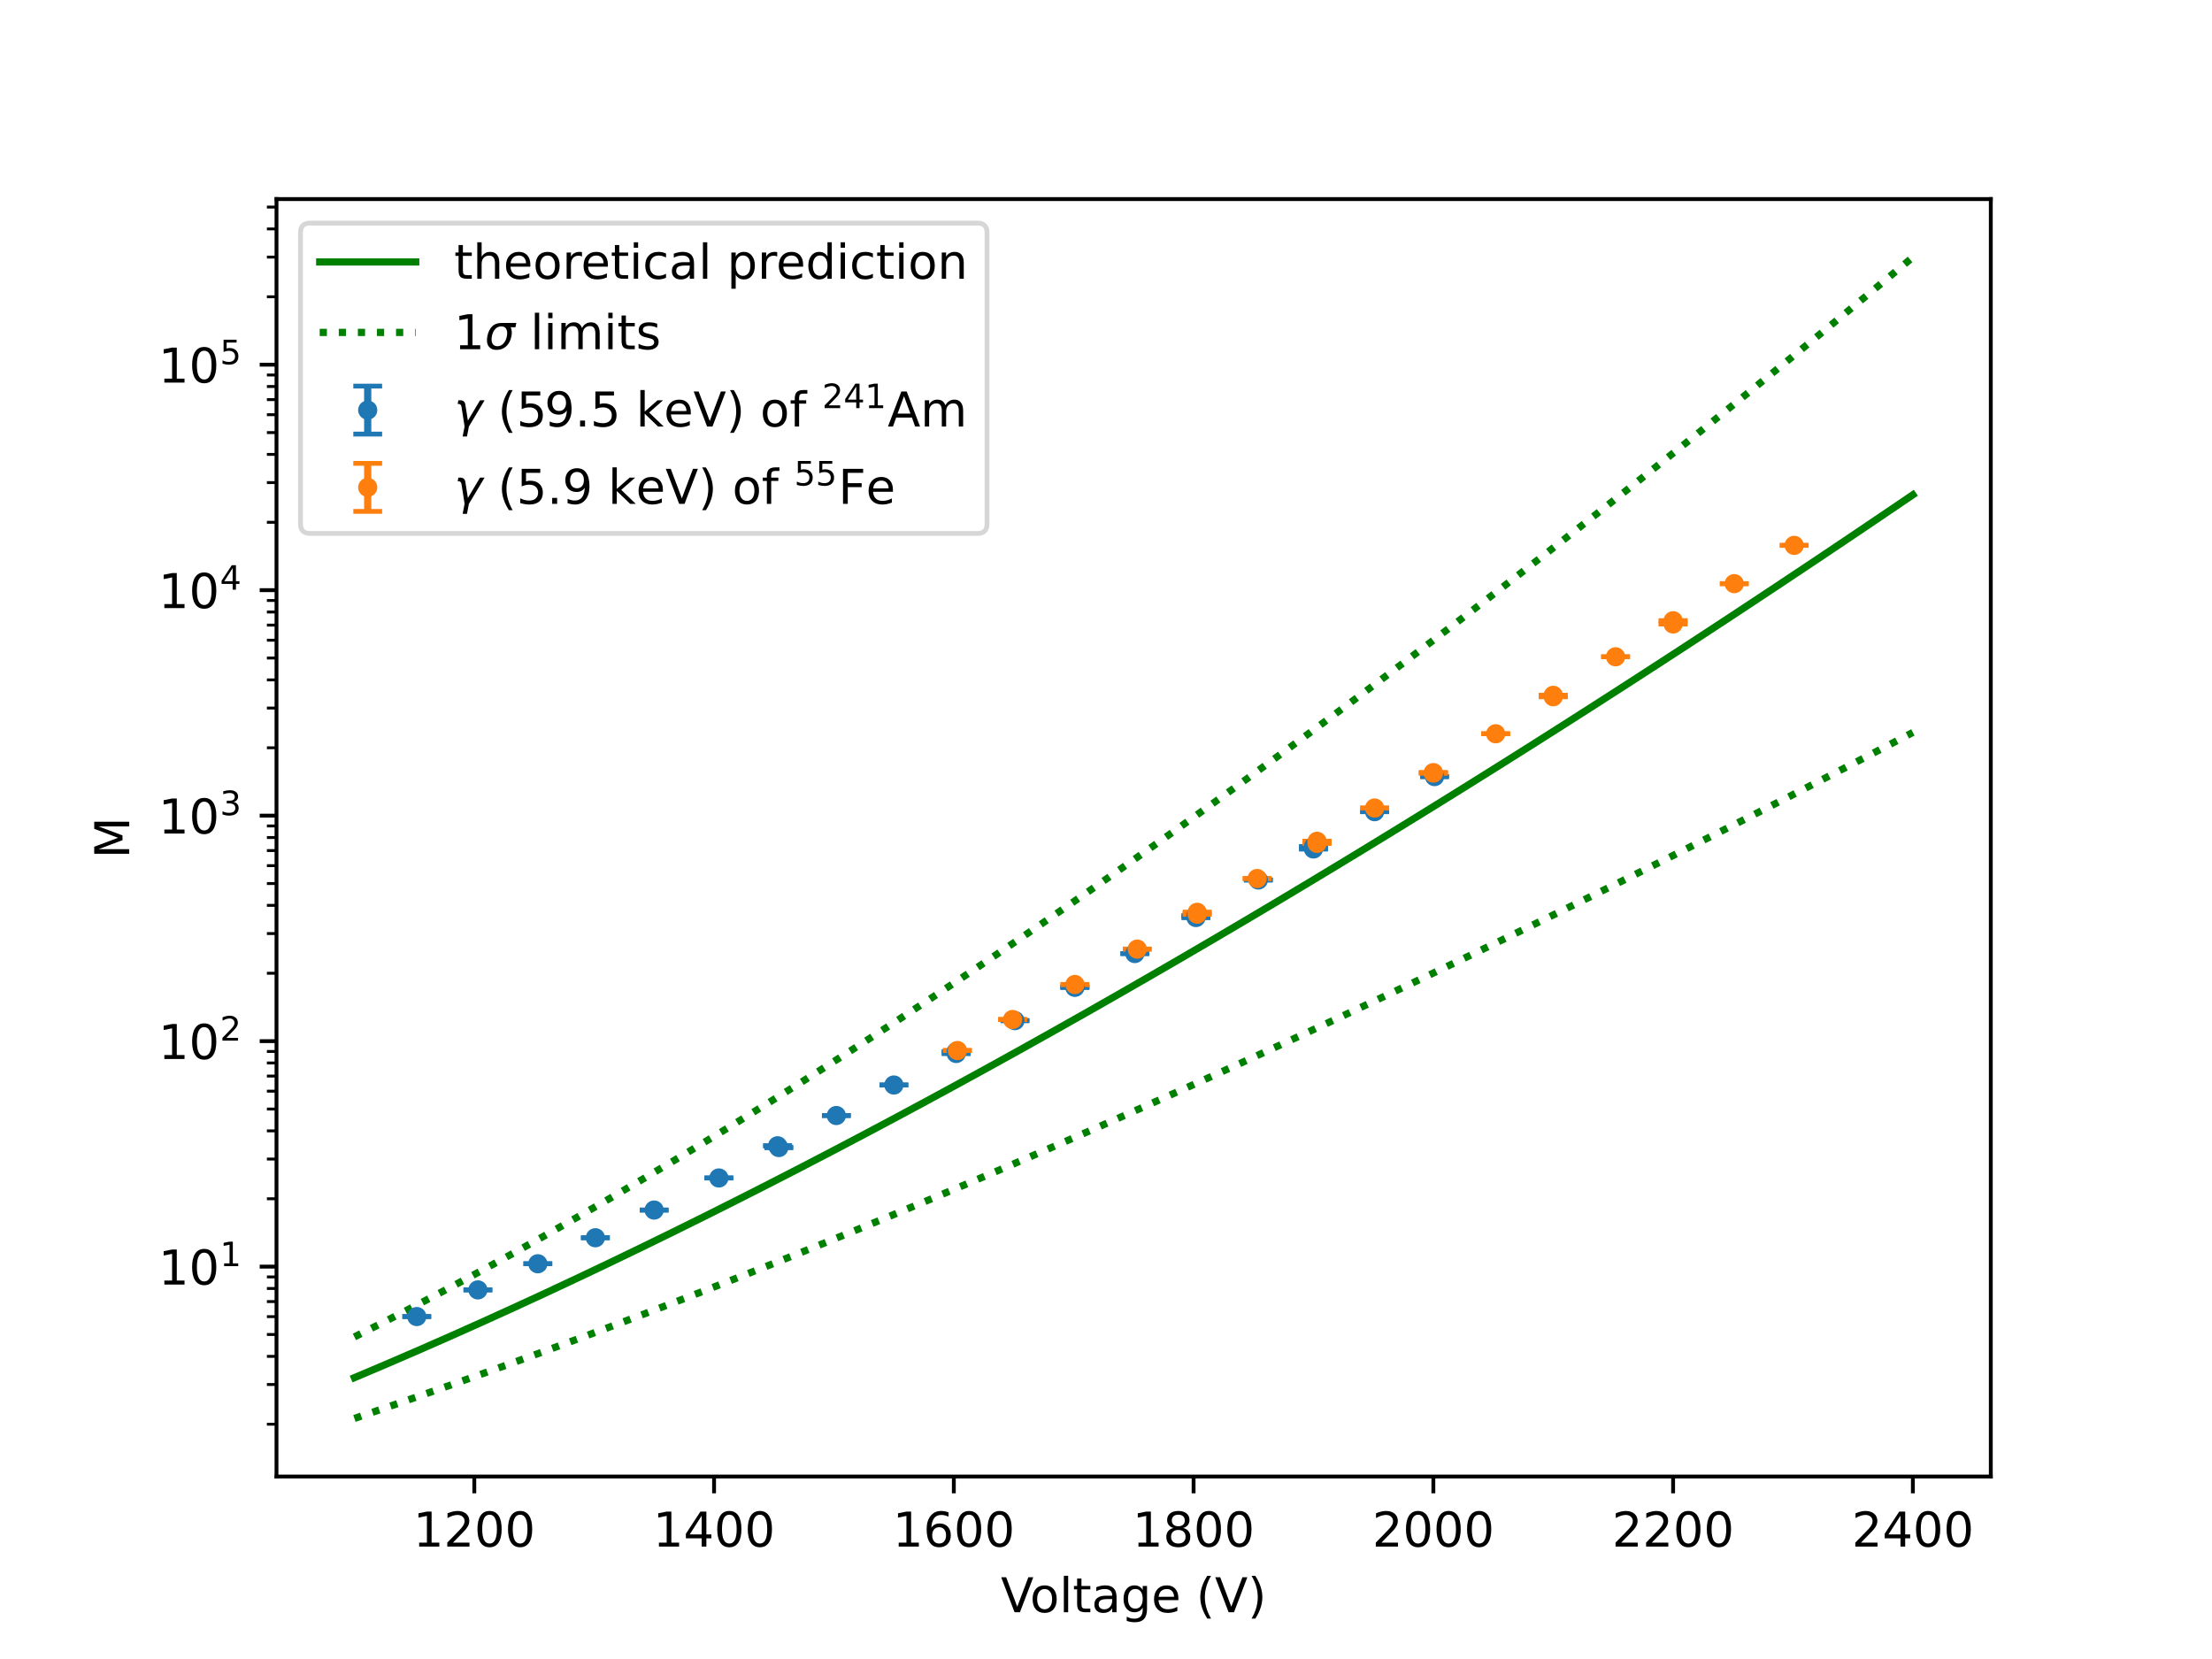 <?xml version="1.0" encoding="utf-8" standalone="no"?>
<!DOCTYPE svg PUBLIC "-//W3C//DTD SVG 1.1//EN"
  "http://www.w3.org/Graphics/SVG/1.1/DTD/svg11.dtd">
<!-- Created with matplotlib (https://matplotlib.org/) -->
<svg height="345.6pt" version="1.1" viewBox="0 0 460.8 345.6" width="460.8pt" xmlns="http://www.w3.org/2000/svg" xmlns:xlink="http://www.w3.org/1999/xlink">
 <defs>
  <style type="text/css">*{stroke-linecap:butt;stroke-linejoin:round;}</style>
 </defs>
 <g id="figure_1">
  <g id="patch_1">
   <path d="M 0 345.6 
L 460.8 345.6 
L 460.8 0 
L 0 0 
z
" style="fill:#ffffff;"/>
  </g>
  <g id="axes_1">
   <g id="patch_2">
    <path d="M 57.6 307.584 
L 414.72 307.584 
L 414.72 41.472 
L 57.6 41.472 
z
" style="fill:#ffffff;"/>
   </g>
   <g id="matplotlib.axis_1">
    <g id="xtick_1">
     <g id="line2d_1">
      <defs>
       <path d="M 0 0 
L 0 3.5 
" id="m381e9f6da1" style="stroke:#000000;stroke-width:0.8;"/>
      </defs>
      <g>
       <use style="stroke:#000000;stroke-width:0.8;" x="98.806" xlink:href="#m381e9f6da1" y="307.584"/>
      </g>
     </g>
     <g id="text_1">
      <!-- 1200 -->
      <g transform="translate(86.081 322.182)scale(0.1 -0.1)">
       <defs>
        <path d="M 12.406 8.297 
L 28.516 8.297 
L 28.516 63.922 
L 10.984 60.406 
L 10.984 69.391 
L 28.422 72.906 
L 38.281 72.906 
L 38.281 8.297 
L 54.391 8.297 
L 54.391 0 
L 12.406 0 
z
" id="DejaVuSans-49"/>
        <path d="M 19.188 8.297 
L 53.609 8.297 
L 53.609 0 
L 7.328 0 
L 7.328 8.297 
Q 12.938 14.109 22.625 23.891 
Q 32.328 33.688 34.812 36.531 
Q 39.547 41.844 41.422 45.531 
Q 43.312 49.219 43.312 52.781 
Q 43.312 58.594 39.234 62.25 
Q 35.156 65.922 28.609 65.922 
Q 23.969 65.922 18.812 64.312 
Q 13.672 62.703 7.812 59.422 
L 7.812 69.391 
Q 13.766 71.781 18.938 73 
Q 24.125 74.219 28.422 74.219 
Q 39.75 74.219 46.484 68.547 
Q 53.219 62.891 53.219 53.422 
Q 53.219 48.922 51.531 44.891 
Q 49.859 40.875 45.406 35.406 
Q 44.188 33.984 37.641 27.219 
Q 31.109 20.453 19.188 8.297 
z
" id="DejaVuSans-50"/>
        <path d="M 31.781 66.406 
Q 24.172 66.406 20.328 58.906 
Q 16.5 51.422 16.5 36.375 
Q 16.5 21.391 20.328 13.891 
Q 24.172 6.391 31.781 6.391 
Q 39.453 6.391 43.281 13.891 
Q 47.125 21.391 47.125 36.375 
Q 47.125 51.422 43.281 58.906 
Q 39.453 66.406 31.781 66.406 
z
M 31.781 74.219 
Q 44.047 74.219 50.516 64.516 
Q 56.984 54.828 56.984 36.375 
Q 56.984 17.969 50.516 8.266 
Q 44.047 -1.422 31.781 -1.422 
Q 19.531 -1.422 13.062 8.266 
Q 6.594 17.969 6.594 36.375 
Q 6.594 54.828 13.062 64.516 
Q 19.531 74.219 31.781 74.219 
z
" id="DejaVuSans-48"/>
       </defs>
       <use xlink:href="#DejaVuSans-49"/>
       <use x="63.623" xlink:href="#DejaVuSans-50"/>
       <use x="127.246" xlink:href="#DejaVuSans-48"/>
       <use x="190.869" xlink:href="#DejaVuSans-48"/>
      </g>
     </g>
    </g>
    <g id="xtick_2">
     <g id="line2d_2">
      <g>
       <use style="stroke:#000000;stroke-width:0.8;" x="148.753" xlink:href="#m381e9f6da1" y="307.584"/>
      </g>
     </g>
     <g id="text_2">
      <!-- 1400 -->
      <g transform="translate(136.028 322.182)scale(0.1 -0.1)">
       <defs>
        <path d="M 37.797 64.312 
L 12.891 25.391 
L 37.797 25.391 
z
M 35.203 72.906 
L 47.609 72.906 
L 47.609 25.391 
L 58.016 25.391 
L 58.016 17.188 
L 47.609 17.188 
L 47.609 0 
L 37.797 0 
L 37.797 17.188 
L 4.891 17.188 
L 4.891 26.703 
z
" id="DejaVuSans-52"/>
       </defs>
       <use xlink:href="#DejaVuSans-49"/>
       <use x="63.623" xlink:href="#DejaVuSans-52"/>
       <use x="127.246" xlink:href="#DejaVuSans-48"/>
       <use x="190.869" xlink:href="#DejaVuSans-48"/>
      </g>
     </g>
    </g>
    <g id="xtick_3">
     <g id="line2d_3">
      <g>
       <use style="stroke:#000000;stroke-width:0.8;" x="198.7" xlink:href="#m381e9f6da1" y="307.584"/>
      </g>
     </g>
     <g id="text_3">
      <!-- 1600 -->
      <g transform="translate(185.975 322.182)scale(0.1 -0.1)">
       <defs>
        <path d="M 33.016 40.375 
Q 26.375 40.375 22.484 35.828 
Q 18.609 31.297 18.609 23.391 
Q 18.609 15.531 22.484 10.953 
Q 26.375 6.391 33.016 6.391 
Q 39.656 6.391 43.531 10.953 
Q 47.406 15.531 47.406 23.391 
Q 47.406 31.297 43.531 35.828 
Q 39.656 40.375 33.016 40.375 
z
M 52.594 71.297 
L 52.594 62.312 
Q 48.875 64.062 45.094 64.984 
Q 41.312 65.922 37.594 65.922 
Q 27.828 65.922 22.672 59.328 
Q 17.531 52.734 16.797 39.406 
Q 19.672 43.656 24.016 45.922 
Q 28.375 48.188 33.594 48.188 
Q 44.578 48.188 50.953 41.516 
Q 57.328 34.859 57.328 23.391 
Q 57.328 12.156 50.688 5.359 
Q 44.047 -1.422 33.016 -1.422 
Q 20.359 -1.422 13.672 8.266 
Q 6.984 17.969 6.984 36.375 
Q 6.984 53.656 15.188 63.938 
Q 23.391 74.219 37.203 74.219 
Q 40.922 74.219 44.703 73.484 
Q 48.484 72.75 52.594 71.297 
z
" id="DejaVuSans-54"/>
       </defs>
       <use xlink:href="#DejaVuSans-49"/>
       <use x="63.623" xlink:href="#DejaVuSans-54"/>
       <use x="127.246" xlink:href="#DejaVuSans-48"/>
       <use x="190.869" xlink:href="#DejaVuSans-48"/>
      </g>
     </g>
    </g>
    <g id="xtick_4">
     <g id="line2d_4">
      <g>
       <use style="stroke:#000000;stroke-width:0.8;" x="248.647" xlink:href="#m381e9f6da1" y="307.584"/>
      </g>
     </g>
     <g id="text_4">
      <!-- 1800 -->
      <g transform="translate(235.922 322.182)scale(0.1 -0.1)">
       <defs>
        <path d="M 31.781 34.625 
Q 24.75 34.625 20.719 30.859 
Q 16.703 27.094 16.703 20.516 
Q 16.703 13.922 20.719 10.156 
Q 24.75 6.391 31.781 6.391 
Q 38.812 6.391 42.859 10.172 
Q 46.922 13.969 46.922 20.516 
Q 46.922 27.094 42.891 30.859 
Q 38.875 34.625 31.781 34.625 
z
M 21.922 38.812 
Q 15.578 40.375 12.031 44.719 
Q 8.5 49.078 8.5 55.328 
Q 8.5 64.062 14.719 69.141 
Q 20.953 74.219 31.781 74.219 
Q 42.672 74.219 48.875 69.141 
Q 55.078 64.062 55.078 55.328 
Q 55.078 49.078 51.531 44.719 
Q 48 40.375 41.703 38.812 
Q 48.828 37.156 52.797 32.312 
Q 56.781 27.484 56.781 20.516 
Q 56.781 9.906 50.312 4.234 
Q 43.844 -1.422 31.781 -1.422 
Q 19.734 -1.422 13.25 4.234 
Q 6.781 9.906 6.781 20.516 
Q 6.781 27.484 10.781 32.312 
Q 14.797 37.156 21.922 38.812 
z
M 18.312 54.391 
Q 18.312 48.734 21.844 45.562 
Q 25.391 42.391 31.781 42.391 
Q 38.141 42.391 41.719 45.562 
Q 45.312 48.734 45.312 54.391 
Q 45.312 60.062 41.719 63.234 
Q 38.141 66.406 31.781 66.406 
Q 25.391 66.406 21.844 63.234 
Q 18.312 60.062 18.312 54.391 
z
" id="DejaVuSans-56"/>
       </defs>
       <use xlink:href="#DejaVuSans-49"/>
       <use x="63.623" xlink:href="#DejaVuSans-56"/>
       <use x="127.246" xlink:href="#DejaVuSans-48"/>
       <use x="190.869" xlink:href="#DejaVuSans-48"/>
      </g>
     </g>
    </g>
    <g id="xtick_5">
     <g id="line2d_5">
      <g>
       <use style="stroke:#000000;stroke-width:0.8;" x="298.594" xlink:href="#m381e9f6da1" y="307.584"/>
      </g>
     </g>
     <g id="text_5">
      <!-- 2000 -->
      <g transform="translate(285.869 322.182)scale(0.1 -0.1)">
       <use xlink:href="#DejaVuSans-50"/>
       <use x="63.623" xlink:href="#DejaVuSans-48"/>
       <use x="127.246" xlink:href="#DejaVuSans-48"/>
       <use x="190.869" xlink:href="#DejaVuSans-48"/>
      </g>
     </g>
    </g>
    <g id="xtick_6">
     <g id="line2d_6">
      <g>
       <use style="stroke:#000000;stroke-width:0.8;" x="348.54" xlink:href="#m381e9f6da1" y="307.584"/>
      </g>
     </g>
     <g id="text_6">
      <!-- 2200 -->
      <g transform="translate(335.815 322.182)scale(0.1 -0.1)">
       <use xlink:href="#DejaVuSans-50"/>
       <use x="63.623" xlink:href="#DejaVuSans-50"/>
       <use x="127.246" xlink:href="#DejaVuSans-48"/>
       <use x="190.869" xlink:href="#DejaVuSans-48"/>
      </g>
     </g>
    </g>
    <g id="xtick_7">
     <g id="line2d_7">
      <g>
       <use style="stroke:#000000;stroke-width:0.8;" x="398.487" xlink:href="#m381e9f6da1" y="307.584"/>
      </g>
     </g>
     <g id="text_7">
      <!-- 2400 -->
      <g transform="translate(385.762 322.182)scale(0.1 -0.1)">
       <use xlink:href="#DejaVuSans-50"/>
       <use x="63.623" xlink:href="#DejaVuSans-52"/>
       <use x="127.246" xlink:href="#DejaVuSans-48"/>
       <use x="190.869" xlink:href="#DejaVuSans-48"/>
      </g>
     </g>
    </g>
    <g id="text_8">
     <!-- Voltage (V) -->
     <g transform="translate(208.493 335.861)scale(0.1 -0.1)">
      <defs>
       <path d="M 28.609 0 
L 0.781 72.906 
L 11.078 72.906 
L 34.188 11.531 
L 57.328 72.906 
L 67.578 72.906 
L 39.797 0 
z
" id="DejaVuSans-86"/>
       <path d="M 30.609 48.391 
Q 23.391 48.391 19.188 42.75 
Q 14.984 37.109 14.984 27.297 
Q 14.984 17.484 19.156 11.844 
Q 23.344 6.203 30.609 6.203 
Q 37.797 6.203 41.984 11.859 
Q 46.188 17.531 46.188 27.297 
Q 46.188 37.016 41.984 42.703 
Q 37.797 48.391 30.609 48.391 
z
M 30.609 56 
Q 42.328 56 49.016 48.375 
Q 55.719 40.766 55.719 27.297 
Q 55.719 13.875 49.016 6.219 
Q 42.328 -1.422 30.609 -1.422 
Q 18.844 -1.422 12.172 6.219 
Q 5.516 13.875 5.516 27.297 
Q 5.516 40.766 12.172 48.375 
Q 18.844 56 30.609 56 
z
" id="DejaVuSans-111"/>
       <path d="M 9.422 75.984 
L 18.406 75.984 
L 18.406 0 
L 9.422 0 
z
" id="DejaVuSans-108"/>
       <path d="M 18.312 70.219 
L 18.312 54.688 
L 36.812 54.688 
L 36.812 47.703 
L 18.312 47.703 
L 18.312 18.016 
Q 18.312 11.328 20.141 9.422 
Q 21.969 7.516 27.594 7.516 
L 36.812 7.516 
L 36.812 0 
L 27.594 0 
Q 17.188 0 13.234 3.875 
Q 9.281 7.766 9.281 18.016 
L 9.281 47.703 
L 2.688 47.703 
L 2.688 54.688 
L 9.281 54.688 
L 9.281 70.219 
z
" id="DejaVuSans-116"/>
       <path d="M 34.281 27.484 
Q 23.391 27.484 19.188 25 
Q 14.984 22.516 14.984 16.5 
Q 14.984 11.719 18.141 8.906 
Q 21.297 6.109 26.703 6.109 
Q 34.188 6.109 38.703 11.406 
Q 43.219 16.703 43.219 25.484 
L 43.219 27.484 
z
M 52.203 31.203 
L 52.203 0 
L 43.219 0 
L 43.219 8.297 
Q 40.141 3.328 35.547 0.953 
Q 30.953 -1.422 24.312 -1.422 
Q 15.922 -1.422 10.953 3.297 
Q 6 8.016 6 15.922 
Q 6 25.141 12.172 29.828 
Q 18.359 34.516 30.609 34.516 
L 43.219 34.516 
L 43.219 35.406 
Q 43.219 41.609 39.141 45 
Q 35.062 48.391 27.688 48.391 
Q 23 48.391 18.547 47.266 
Q 14.109 46.141 10.016 43.891 
L 10.016 52.203 
Q 14.938 54.109 19.578 55.047 
Q 24.219 56 28.609 56 
Q 40.484 56 46.344 49.844 
Q 52.203 43.703 52.203 31.203 
z
" id="DejaVuSans-97"/>
       <path d="M 45.406 27.984 
Q 45.406 37.75 41.375 43.109 
Q 37.359 48.484 30.078 48.484 
Q 22.859 48.484 18.828 43.109 
Q 14.797 37.75 14.797 27.984 
Q 14.797 18.266 18.828 12.891 
Q 22.859 7.516 30.078 7.516 
Q 37.359 7.516 41.375 12.891 
Q 45.406 18.266 45.406 27.984 
z
M 54.391 6.781 
Q 54.391 -7.172 48.188 -13.984 
Q 42 -20.797 29.203 -20.797 
Q 24.469 -20.797 20.266 -20.094 
Q 16.062 -19.391 12.109 -17.922 
L 12.109 -9.188 
Q 16.062 -11.328 19.922 -12.344 
Q 23.781 -13.375 27.781 -13.375 
Q 36.625 -13.375 41.016 -8.766 
Q 45.406 -4.156 45.406 5.172 
L 45.406 9.625 
Q 42.625 4.781 38.281 2.391 
Q 33.938 0 27.875 0 
Q 17.828 0 11.672 7.656 
Q 5.516 15.328 5.516 27.984 
Q 5.516 40.672 11.672 48.328 
Q 17.828 56 27.875 56 
Q 33.938 56 38.281 53.609 
Q 42.625 51.219 45.406 46.391 
L 45.406 54.688 
L 54.391 54.688 
z
" id="DejaVuSans-103"/>
       <path d="M 56.203 29.594 
L 56.203 25.203 
L 14.891 25.203 
Q 15.484 15.922 20.484 11.062 
Q 25.484 6.203 34.422 6.203 
Q 39.594 6.203 44.453 7.469 
Q 49.312 8.734 54.109 11.281 
L 54.109 2.781 
Q 49.266 0.734 44.188 -0.344 
Q 39.109 -1.422 33.891 -1.422 
Q 20.797 -1.422 13.156 6.188 
Q 5.516 13.812 5.516 26.812 
Q 5.516 40.234 12.766 48.109 
Q 20.016 56 32.328 56 
Q 43.359 56 49.781 48.891 
Q 56.203 41.797 56.203 29.594 
z
M 47.219 32.234 
Q 47.125 39.594 43.094 43.984 
Q 39.062 48.391 32.422 48.391 
Q 24.906 48.391 20.391 44.141 
Q 15.875 39.891 15.188 32.172 
z
" id="DejaVuSans-101"/>
       <path id="DejaVuSans-32"/>
       <path d="M 31 75.875 
Q 24.469 64.656 21.281 53.656 
Q 18.109 42.672 18.109 31.391 
Q 18.109 20.125 21.312 9.062 
Q 24.516 -2 31 -13.188 
L 23.188 -13.188 
Q 15.875 -1.703 12.234 9.375 
Q 8.594 20.453 8.594 31.391 
Q 8.594 42.281 12.203 53.312 
Q 15.828 64.359 23.188 75.875 
z
" id="DejaVuSans-40"/>
       <path d="M 8.016 75.875 
L 15.828 75.875 
Q 23.141 64.359 26.781 53.312 
Q 30.422 42.281 30.422 31.391 
Q 30.422 20.453 26.781 9.375 
Q 23.141 -1.703 15.828 -13.188 
L 8.016 -13.188 
Q 14.5 -2 17.703 9.062 
Q 20.906 20.125 20.906 31.391 
Q 20.906 42.672 17.703 53.656 
Q 14.5 64.656 8.016 75.875 
z
" id="DejaVuSans-41"/>
      </defs>
      <use xlink:href="#DejaVuSans-86"/>
      <use x="60.658" xlink:href="#DejaVuSans-111"/>
      <use x="121.84" xlink:href="#DejaVuSans-108"/>
      <use x="149.623" xlink:href="#DejaVuSans-116"/>
      <use x="188.832" xlink:href="#DejaVuSans-97"/>
      <use x="250.111" xlink:href="#DejaVuSans-103"/>
      <use x="313.588" xlink:href="#DejaVuSans-101"/>
      <use x="375.111" xlink:href="#DejaVuSans-32"/>
      <use x="406.898" xlink:href="#DejaVuSans-40"/>
      <use x="445.912" xlink:href="#DejaVuSans-86"/>
      <use x="514.32" xlink:href="#DejaVuSans-41"/>
     </g>
    </g>
   </g>
   <g id="matplotlib.axis_2">
    <g id="ytick_1">
     <g id="line2d_8">
      <defs>
       <path d="M 0 0 
L -3.5 0 
" id="mff9401af10" style="stroke:#000000;stroke-width:0.8;"/>
      </defs>
      <g>
       <use style="stroke:#000000;stroke-width:0.8;" x="57.6" xlink:href="#mff9401af10" y="263.86"/>
      </g>
     </g>
     <g id="text_9">
      <!-- $\mathdefault{10^{1}}$ -->
      <g transform="translate(33 267.659)scale(0.1 -0.1)">
       <use transform="translate(0 0.684)" xlink:href="#DejaVuSans-49"/>
       <use transform="translate(63.623 0.684)" xlink:href="#DejaVuSans-48"/>
       <use transform="translate(128.203 38.966)scale(0.7)" xlink:href="#DejaVuSans-49"/>
      </g>
     </g>
    </g>
    <g id="ytick_2">
     <g id="line2d_9">
      <g>
       <use style="stroke:#000000;stroke-width:0.8;" x="57.6" xlink:href="#mff9401af10" y="216.888"/>
      </g>
     </g>
     <g id="text_10">
      <!-- $\mathdefault{10^{2}}$ -->
      <g transform="translate(33 220.687)scale(0.1 -0.1)">
       <use transform="translate(0 0.766)" xlink:href="#DejaVuSans-49"/>
       <use transform="translate(63.623 0.766)" xlink:href="#DejaVuSans-48"/>
       <use transform="translate(128.203 39.047)scale(0.7)" xlink:href="#DejaVuSans-50"/>
      </g>
     </g>
    </g>
    <g id="ytick_3">
     <g id="line2d_10">
      <g>
       <use style="stroke:#000000;stroke-width:0.8;" x="57.6" xlink:href="#mff9401af10" y="169.915"/>
      </g>
     </g>
     <g id="text_11">
      <!-- $\mathdefault{10^{3}}$ -->
      <g transform="translate(33 173.714)scale(0.1 -0.1)">
       <defs>
        <path d="M 40.578 39.312 
Q 47.656 37.797 51.625 33 
Q 55.609 28.219 55.609 21.188 
Q 55.609 10.406 48.188 4.484 
Q 40.766 -1.422 27.094 -1.422 
Q 22.516 -1.422 17.656 -0.516 
Q 12.797 0.391 7.625 2.203 
L 7.625 11.719 
Q 11.719 9.328 16.594 8.109 
Q 21.484 6.891 26.812 6.891 
Q 36.078 6.891 40.938 10.547 
Q 45.797 14.203 45.797 21.188 
Q 45.797 27.641 41.281 31.266 
Q 36.766 34.906 28.719 34.906 
L 20.219 34.906 
L 20.219 43.016 
L 29.109 43.016 
Q 36.375 43.016 40.234 45.922 
Q 44.094 48.828 44.094 54.297 
Q 44.094 59.906 40.109 62.906 
Q 36.141 65.922 28.719 65.922 
Q 24.656 65.922 20.016 65.031 
Q 15.375 64.156 9.812 62.312 
L 9.812 71.094 
Q 15.438 72.656 20.344 73.438 
Q 25.25 74.219 29.594 74.219 
Q 40.828 74.219 47.359 69.109 
Q 53.906 64.016 53.906 55.328 
Q 53.906 49.266 50.438 45.094 
Q 46.969 40.922 40.578 39.312 
z
" id="DejaVuSans-51"/>
       </defs>
       <use transform="translate(0 0.766)" xlink:href="#DejaVuSans-49"/>
       <use transform="translate(63.623 0.766)" xlink:href="#DejaVuSans-48"/>
       <use transform="translate(128.203 39.047)scale(0.7)" xlink:href="#DejaVuSans-51"/>
      </g>
     </g>
    </g>
    <g id="ytick_4">
     <g id="line2d_11">
      <g>
       <use style="stroke:#000000;stroke-width:0.8;" x="57.6" xlink:href="#mff9401af10" y="122.942"/>
      </g>
     </g>
     <g id="text_12">
      <!-- $\mathdefault{10^{4}}$ -->
      <g transform="translate(33 126.742)scale(0.1 -0.1)">
       <use transform="translate(0 0.684)" xlink:href="#DejaVuSans-49"/>
       <use transform="translate(63.623 0.684)" xlink:href="#DejaVuSans-48"/>
       <use transform="translate(128.203 38.966)scale(0.7)" xlink:href="#DejaVuSans-52"/>
      </g>
     </g>
    </g>
    <g id="ytick_5">
     <g id="line2d_12">
      <g>
       <use style="stroke:#000000;stroke-width:0.8;" x="57.6" xlink:href="#mff9401af10" y="75.97"/>
      </g>
     </g>
     <g id="text_13">
      <!-- $\mathdefault{10^{5}}$ -->
      <g transform="translate(33 79.769)scale(0.1 -0.1)">
       <defs>
        <path d="M 10.797 72.906 
L 49.516 72.906 
L 49.516 64.594 
L 19.828 64.594 
L 19.828 46.734 
Q 21.969 47.469 24.109 47.828 
Q 26.266 48.188 28.422 48.188 
Q 40.625 48.188 47.75 41.5 
Q 54.891 34.812 54.891 23.391 
Q 54.891 11.625 47.562 5.094 
Q 40.234 -1.422 26.906 -1.422 
Q 22.312 -1.422 17.547 -0.641 
Q 12.797 0.141 7.719 1.703 
L 7.719 11.625 
Q 12.109 9.234 16.797 8.062 
Q 21.484 6.891 26.703 6.891 
Q 35.156 6.891 40.078 11.328 
Q 45.016 15.766 45.016 23.391 
Q 45.016 31 40.078 35.438 
Q 35.156 39.891 26.703 39.891 
Q 22.75 39.891 18.812 39.016 
Q 14.891 38.141 10.797 36.281 
z
" id="DejaVuSans-53"/>
       </defs>
       <use transform="translate(0 0.684)" xlink:href="#DejaVuSans-49"/>
       <use transform="translate(63.623 0.684)" xlink:href="#DejaVuSans-48"/>
       <use transform="translate(128.203 38.966)scale(0.7)" xlink:href="#DejaVuSans-53"/>
      </g>
     </g>
    </g>
    <g id="ytick_6">
     <g id="line2d_13">
      <defs>
       <path d="M 0 0 
L -2 0 
" id="m277c631a5c" style="stroke:#000000;stroke-width:0.6;"/>
      </defs>
      <g>
       <use style="stroke:#000000;stroke-width:0.6;" x="57.6" xlink:href="#m277c631a5c" y="296.693"/>
      </g>
     </g>
    </g>
    <g id="ytick_7">
     <g id="line2d_14">
      <g>
       <use style="stroke:#000000;stroke-width:0.6;" x="57.6" xlink:href="#m277c631a5c" y="288.421"/>
      </g>
     </g>
    </g>
    <g id="ytick_8">
     <g id="line2d_15">
      <g>
       <use style="stroke:#000000;stroke-width:0.6;" x="57.6" xlink:href="#m277c631a5c" y="282.552"/>
      </g>
     </g>
    </g>
    <g id="ytick_9">
     <g id="line2d_16">
      <g>
       <use style="stroke:#000000;stroke-width:0.6;" x="57.6" xlink:href="#m277c631a5c" y="278"/>
      </g>
     </g>
    </g>
    <g id="ytick_10">
     <g id="line2d_17">
      <g>
       <use style="stroke:#000000;stroke-width:0.6;" x="57.6" xlink:href="#m277c631a5c" y="274.281"/>
      </g>
     </g>
    </g>
    <g id="ytick_11">
     <g id="line2d_18">
      <g>
       <use style="stroke:#000000;stroke-width:0.6;" x="57.6" xlink:href="#m277c631a5c" y="271.136"/>
      </g>
     </g>
    </g>
    <g id="ytick_12">
     <g id="line2d_19">
      <g>
       <use style="stroke:#000000;stroke-width:0.6;" x="57.6" xlink:href="#m277c631a5c" y="268.412"/>
      </g>
     </g>
    </g>
    <g id="ytick_13">
     <g id="line2d_20">
      <g>
       <use style="stroke:#000000;stroke-width:0.6;" x="57.6" xlink:href="#m277c631a5c" y="266.009"/>
      </g>
     </g>
    </g>
    <g id="ytick_14">
     <g id="line2d_21">
      <g>
       <use style="stroke:#000000;stroke-width:0.6;" x="57.6" xlink:href="#m277c631a5c" y="249.72"/>
      </g>
     </g>
    </g>
    <g id="ytick_15">
     <g id="line2d_22">
      <g>
       <use style="stroke:#000000;stroke-width:0.6;" x="57.6" xlink:href="#m277c631a5c" y="241.449"/>
      </g>
     </g>
    </g>
    <g id="ytick_16">
     <g id="line2d_23">
      <g>
       <use style="stroke:#000000;stroke-width:0.6;" x="57.6" xlink:href="#m277c631a5c" y="235.58"/>
      </g>
     </g>
    </g>
    <g id="ytick_17">
     <g id="line2d_24">
      <g>
       <use style="stroke:#000000;stroke-width:0.6;" x="57.6" xlink:href="#m277c631a5c" y="231.028"/>
      </g>
     </g>
    </g>
    <g id="ytick_18">
     <g id="line2d_25">
      <g>
       <use style="stroke:#000000;stroke-width:0.6;" x="57.6" xlink:href="#m277c631a5c" y="227.308"/>
      </g>
     </g>
    </g>
    <g id="ytick_19">
     <g id="line2d_26">
      <g>
       <use style="stroke:#000000;stroke-width:0.6;" x="57.6" xlink:href="#m277c631a5c" y="224.164"/>
      </g>
     </g>
    </g>
    <g id="ytick_20">
     <g id="line2d_27">
      <g>
       <use style="stroke:#000000;stroke-width:0.6;" x="57.6" xlink:href="#m277c631a5c" y="221.44"/>
      </g>
     </g>
    </g>
    <g id="ytick_21">
     <g id="line2d_28">
      <g>
       <use style="stroke:#000000;stroke-width:0.6;" x="57.6" xlink:href="#m277c631a5c" y="219.037"/>
      </g>
     </g>
    </g>
    <g id="ytick_22">
     <g id="line2d_29">
      <g>
       <use style="stroke:#000000;stroke-width:0.6;" x="57.6" xlink:href="#m277c631a5c" y="202.747"/>
      </g>
     </g>
    </g>
    <g id="ytick_23">
     <g id="line2d_30">
      <g>
       <use style="stroke:#000000;stroke-width:0.6;" x="57.6" xlink:href="#m277c631a5c" y="194.476"/>
      </g>
     </g>
    </g>
    <g id="ytick_24">
     <g id="line2d_31">
      <g>
       <use style="stroke:#000000;stroke-width:0.6;" x="57.6" xlink:href="#m277c631a5c" y="188.607"/>
      </g>
     </g>
    </g>
    <g id="ytick_25">
     <g id="line2d_32">
      <g>
       <use style="stroke:#000000;stroke-width:0.6;" x="57.6" xlink:href="#m277c631a5c" y="184.055"/>
      </g>
     </g>
    </g>
    <g id="ytick_26">
     <g id="line2d_33">
      <g>
       <use style="stroke:#000000;stroke-width:0.6;" x="57.6" xlink:href="#m277c631a5c" y="180.336"/>
      </g>
     </g>
    </g>
    <g id="ytick_27">
     <g id="line2d_34">
      <g>
       <use style="stroke:#000000;stroke-width:0.6;" x="57.6" xlink:href="#m277c631a5c" y="177.191"/>
      </g>
     </g>
    </g>
    <g id="ytick_28">
     <g id="line2d_35">
      <g>
       <use style="stroke:#000000;stroke-width:0.6;" x="57.6" xlink:href="#m277c631a5c" y="174.467"/>
      </g>
     </g>
    </g>
    <g id="ytick_29">
     <g id="line2d_36">
      <g>
       <use style="stroke:#000000;stroke-width:0.6;" x="57.6" xlink:href="#m277c631a5c" y="172.064"/>
      </g>
     </g>
    </g>
    <g id="ytick_30">
     <g id="line2d_37">
      <g>
       <use style="stroke:#000000;stroke-width:0.6;" x="57.6" xlink:href="#m277c631a5c" y="155.775"/>
      </g>
     </g>
    </g>
    <g id="ytick_31">
     <g id="line2d_38">
      <g>
       <use style="stroke:#000000;stroke-width:0.6;" x="57.6" xlink:href="#m277c631a5c" y="147.503"/>
      </g>
     </g>
    </g>
    <g id="ytick_32">
     <g id="line2d_39">
      <g>
       <use style="stroke:#000000;stroke-width:0.6;" x="57.6" xlink:href="#m277c631a5c" y="141.635"/>
      </g>
     </g>
    </g>
    <g id="ytick_33">
     <g id="line2d_40">
      <g>
       <use style="stroke:#000000;stroke-width:0.6;" x="57.6" xlink:href="#m277c631a5c" y="137.083"/>
      </g>
     </g>
    </g>
    <g id="ytick_34">
     <g id="line2d_41">
      <g>
       <use style="stroke:#000000;stroke-width:0.6;" x="57.6" xlink:href="#m277c631a5c" y="133.363"/>
      </g>
     </g>
    </g>
    <g id="ytick_35">
     <g id="line2d_42">
      <g>
       <use style="stroke:#000000;stroke-width:0.6;" x="57.6" xlink:href="#m277c631a5c" y="130.219"/>
      </g>
     </g>
    </g>
    <g id="ytick_36">
     <g id="line2d_43">
      <g>
       <use style="stroke:#000000;stroke-width:0.6;" x="57.6" xlink:href="#m277c631a5c" y="127.495"/>
      </g>
     </g>
    </g>
    <g id="ytick_37">
     <g id="line2d_44">
      <g>
       <use style="stroke:#000000;stroke-width:0.6;" x="57.6" xlink:href="#m277c631a5c" y="125.092"/>
      </g>
     </g>
    </g>
    <g id="ytick_38">
     <g id="line2d_45">
      <g>
       <use style="stroke:#000000;stroke-width:0.6;" x="57.6" xlink:href="#m277c631a5c" y="108.802"/>
      </g>
     </g>
    </g>
    <g id="ytick_39">
     <g id="line2d_46">
      <g>
       <use style="stroke:#000000;stroke-width:0.6;" x="57.6" xlink:href="#m277c631a5c" y="100.531"/>
      </g>
     </g>
    </g>
    <g id="ytick_40">
     <g id="line2d_47">
      <g>
       <use style="stroke:#000000;stroke-width:0.6;" x="57.6" xlink:href="#m277c631a5c" y="94.662"/>
      </g>
     </g>
    </g>
    <g id="ytick_41">
     <g id="line2d_48">
      <g>
       <use style="stroke:#000000;stroke-width:0.6;" x="57.6" xlink:href="#m277c631a5c" y="90.11"/>
      </g>
     </g>
    </g>
    <g id="ytick_42">
     <g id="line2d_49">
      <g>
       <use style="stroke:#000000;stroke-width:0.6;" x="57.6" xlink:href="#m277c631a5c" y="86.391"/>
      </g>
     </g>
    </g>
    <g id="ytick_43">
     <g id="line2d_50">
      <g>
       <use style="stroke:#000000;stroke-width:0.6;" x="57.6" xlink:href="#m277c631a5c" y="83.246"/>
      </g>
     </g>
    </g>
    <g id="ytick_44">
     <g id="line2d_51">
      <g>
       <use style="stroke:#000000;stroke-width:0.6;" x="57.6" xlink:href="#m277c631a5c" y="80.522"/>
      </g>
     </g>
    </g>
    <g id="ytick_45">
     <g id="line2d_52">
      <g>
       <use style="stroke:#000000;stroke-width:0.6;" x="57.6" xlink:href="#m277c631a5c" y="78.119"/>
      </g>
     </g>
    </g>
    <g id="ytick_46">
     <g id="line2d_53">
      <g>
       <use style="stroke:#000000;stroke-width:0.6;" x="57.6" xlink:href="#m277c631a5c" y="61.83"/>
      </g>
     </g>
    </g>
    <g id="ytick_47">
     <g id="line2d_54">
      <g>
       <use style="stroke:#000000;stroke-width:0.6;" x="57.6" xlink:href="#m277c631a5c" y="53.558"/>
      </g>
     </g>
    </g>
    <g id="ytick_48">
     <g id="line2d_55">
      <g>
       <use style="stroke:#000000;stroke-width:0.6;" x="57.6" xlink:href="#m277c631a5c" y="47.69"/>
      </g>
     </g>
    </g>
    <g id="ytick_49">
     <g id="line2d_56">
      <g>
       <use style="stroke:#000000;stroke-width:0.6;" x="57.6" xlink:href="#m277c631a5c" y="43.138"/>
      </g>
     </g>
    </g>
    <g id="text_14">
     <!-- M -->
     <g transform="translate(26.92 178.842)rotate(-90)scale(0.1 -0.1)">
      <defs>
       <path d="M 9.812 72.906 
L 24.516 72.906 
L 43.109 23.297 
L 61.812 72.906 
L 76.516 72.906 
L 76.516 0 
L 66.891 0 
L 66.891 64.016 
L 48.094 14.016 
L 38.188 14.016 
L 19.391 64.016 
L 19.391 0 
L 9.812 0 
z
" id="DejaVuSans-77"/>
      </defs>
      <use xlink:href="#DejaVuSans-77"/>
     </g>
    </g>
   </g>
   <g id="LineCollection_1">
    <path clip-path="url(#p8e63bfb671)" d="M 86.819 274.263 
L 86.819 274.263 
" style="fill:none;stroke:#1f77b4;stroke-width:1.5;"/>
    <path clip-path="url(#p8e63bfb671)" d="M 99.555 268.71 
L 99.555 268.71 
" style="fill:none;stroke:#1f77b4;stroke-width:1.5;"/>
    <path clip-path="url(#p8e63bfb671)" d="M 112.042 263.266 
L 112.042 263.266 
" style="fill:none;stroke:#1f77b4;stroke-width:1.5;"/>
    <path clip-path="url(#p8e63bfb671)" d="M 124.029 257.846 
L 124.029 257.846 
" style="fill:none;stroke:#1f77b4;stroke-width:1.5;"/>
    <path clip-path="url(#p8e63bfb671)" d="M 136.266 252.075 
L 136.266 252.075 
" style="fill:none;stroke:#1f77b4;stroke-width:1.5;"/>
    <path clip-path="url(#p8e63bfb671)" d="M 149.752 245.392 
L 149.752 245.392 
" style="fill:none;stroke:#1f77b4;stroke-width:1.5;"/>
    <path clip-path="url(#p8e63bfb671)" d="M 162.239 239.055 
L 162.239 239.055 
" style="fill:none;stroke:#1f77b4;stroke-width:1.5;"/>
    <path clip-path="url(#p8e63bfb671)" d="M 161.989 238.687 
L 161.989 238.687 
" style="fill:none;stroke:#1f77b4;stroke-width:1.5;"/>
    <path clip-path="url(#p8e63bfb671)" d="M 174.226 232.385 
L 174.226 232.385 
" style="fill:none;stroke:#1f77b4;stroke-width:1.5;"/>
    <path clip-path="url(#p8e63bfb671)" d="M 186.213 226.026 
L 186.213 226.026 
" style="fill:none;stroke:#1f77b4;stroke-width:1.5;"/>
    <path clip-path="url(#p8e63bfb671)" d="M 199.199 219.074 
L 199.199 219.074 
" style="fill:none;stroke:#1f77b4;stroke-width:1.5;"/>
    <path clip-path="url(#p8e63bfb671)" d="M 199.199 219.461 
L 199.199 219.461 
" style="fill:none;stroke:#1f77b4;stroke-width:1.5;"/>
    <path clip-path="url(#p8e63bfb671)" d="M 211.436 212.614 
L 211.436 212.614 
" style="fill:none;stroke:#1f77b4;stroke-width:1.5;"/>
    <path clip-path="url(#p8e63bfb671)" d="M 223.923 205.608 
L 223.923 205.608 
" style="fill:none;stroke:#1f77b4;stroke-width:1.5;"/>
    <path clip-path="url(#p8e63bfb671)" d="M 223.923 205.667 
L 223.923 205.667 
" style="fill:none;stroke:#1f77b4;stroke-width:1.5;"/>
    <path clip-path="url(#p8e63bfb671)" d="M 236.41 198.64 
L 236.41 198.64 
" style="fill:none;stroke:#1f77b4;stroke-width:1.5;"/>
    <path clip-path="url(#p8e63bfb671)" d="M 249.146 191.136 
L 249.146 191.136 
" style="fill:none;stroke:#1f77b4;stroke-width:1.5;"/>
    <path clip-path="url(#p8e63bfb671)" d="M 249.146 190.757 
L 249.146 190.757 
" style="fill:none;stroke:#1f77b4;stroke-width:1.5;"/>
    <path clip-path="url(#p8e63bfb671)" d="M 262.132 183.315 
L 262.132 183.315 
" style="fill:none;stroke:#1f77b4;stroke-width:1.5;"/>
    <path clip-path="url(#p8e63bfb671)" d="M 273.62 176.375 
L 273.62 176.375 
" style="fill:none;stroke:#1f77b4;stroke-width:1.5;"/>
    <path clip-path="url(#p8e63bfb671)" d="M 273.62 176.855 
L 273.62 176.855 
" style="fill:none;stroke:#1f77b4;stroke-width:1.5;"/>
    <path clip-path="url(#p8e63bfb671)" d="M 286.357 169.089 
L 286.357 169.089 
" style="fill:none;stroke:#1f77b4;stroke-width:1.5;"/>
    <path clip-path="url(#p8e63bfb671)" d="M 298.843 161.777 
L 298.843 161.777 
" style="fill:none;stroke:#1f77b4;stroke-width:1.5;"/>
   </g>
   <g id="LineCollection_2">
    <path clip-path="url(#p8e63bfb671)" d="M 199.449 218.844 
L 199.449 218.844 
" style="fill:none;stroke:#ff7f0e;stroke-width:1.5;"/>
    <path clip-path="url(#p8e63bfb671)" d="M 210.937 212.381 
L 210.937 212.381 
" style="fill:none;stroke:#ff7f0e;stroke-width:1.5;"/>
    <path clip-path="url(#p8e63bfb671)" d="M 223.923 205.083 
L 223.923 205.083 
" style="fill:none;stroke:#ff7f0e;stroke-width:1.5;"/>
    <path clip-path="url(#p8e63bfb671)" d="M 236.909 197.712 
L 236.909 197.712 
" style="fill:none;stroke:#ff7f0e;stroke-width:1.5;"/>
    <path clip-path="url(#p8e63bfb671)" d="M 249.396 190.437 
L 249.396 190.437 
" style="fill:none;stroke:#ff7f0e;stroke-width:1.5;"/>
    <path clip-path="url(#p8e63bfb671)" d="M 249.396 190.05 
L 249.396 190.05 
" style="fill:none;stroke:#ff7f0e;stroke-width:1.5;"/>
    <path clip-path="url(#p8e63bfb671)" d="M 261.883 183.009 
L 261.883 183.009 
" style="fill:none;stroke:#ff7f0e;stroke-width:1.5;"/>
    <path clip-path="url(#p8e63bfb671)" d="M 274.369 175.258 
L 274.369 175.258 
" style="fill:none;stroke:#ff7f0e;stroke-width:1.5;"/>
    <path clip-path="url(#p8e63bfb671)" d="M 274.369 175.678 
L 274.369 175.678 
" style="fill:none;stroke:#ff7f0e;stroke-width:1.5;"/>
    <path clip-path="url(#p8e63bfb671)" d="M 286.357 168.326 
L 286.357 168.326 
" style="fill:none;stroke:#ff7f0e;stroke-width:1.5;"/>
    <path clip-path="url(#p8e63bfb671)" d="M 298.594 160.954 
L 298.594 160.954 
" style="fill:none;stroke:#ff7f0e;stroke-width:1.5;"/>
    <path clip-path="url(#p8e63bfb671)" d="M 298.594 161.045 
L 298.594 161.045 
" style="fill:none;stroke:#ff7f0e;stroke-width:1.5;"/>
    <path clip-path="url(#p8e63bfb671)" d="M 311.58 152.856 
L 311.58 152.856 
" style="fill:none;stroke:#ff7f0e;stroke-width:1.5;"/>
    <path clip-path="url(#p8e63bfb671)" d="M 323.567 145.142 
L 323.567 145.142 
" style="fill:none;stroke:#ff7f0e;stroke-width:1.5;"/>
    <path clip-path="url(#p8e63bfb671)" d="M 323.567 144.848 
L 323.567 144.848 
" style="fill:none;stroke:#ff7f0e;stroke-width:1.5;"/>
    <path clip-path="url(#p8e63bfb671)" d="M 336.553 136.822 
L 336.553 136.822 
" style="fill:none;stroke:#ff7f0e;stroke-width:1.5;"/>
    <path clip-path="url(#p8e63bfb671)" d="M 348.54 129.309 
L 348.54 129.309 
" style="fill:none;stroke:#ff7f0e;stroke-width:1.5;"/>
    <path clip-path="url(#p8e63bfb671)" d="M 348.54 129.982 
L 348.54 129.982 
" style="fill:none;stroke:#ff7f0e;stroke-width:1.5;"/>
    <path clip-path="url(#p8e63bfb671)" d="M 361.277 121.587 
L 361.277 121.587 
" style="fill:none;stroke:#ff7f0e;stroke-width:1.5;"/>
    <path clip-path="url(#p8e63bfb671)" d="M 373.764 113.608 
L 373.764 113.608 
" style="fill:none;stroke:#ff7f0e;stroke-width:1.5;"/>
   </g>
   <g id="line2d_57">
    <path clip-path="url(#p8e63bfb671)" d="M 73.833 286.994 
L 80.458 284.185 
L 87.084 281.325 
L 93.71 278.414 
L 100.335 275.453 
L 106.961 272.444 
L 113.586 269.388 
L 120.212 266.284 
L 126.838 263.136 
L 133.463 259.942 
L 140.089 256.705 
L 146.714 253.425 
L 153.34 250.103 
L 159.966 246.74 
L 166.591 243.336 
L 173.217 239.892 
L 179.842 236.41 
L 186.468 232.889 
L 193.094 229.33 
L 199.719 225.734 
L 206.345 222.101 
L 212.97 218.433 
L 219.596 214.729 
L 226.222 210.991 
L 232.847 207.218 
L 239.473 203.411 
L 246.098 199.572 
L 252.724 195.699 
L 259.35 191.795 
L 265.975 187.858 
L 272.601 183.891 
L 279.226 179.892 
L 285.852 175.863 
L 292.478 171.804 
L 299.103 167.715 
L 305.729 163.597 
L 312.354 159.45 
L 318.98 155.275 
L 325.606 151.071 
L 332.231 146.84 
L 338.857 142.581 
L 345.482 138.296 
L 352.108 133.983 
L 358.734 129.644 
L 365.359 125.279 
L 371.985 120.888 
L 378.61 116.472 
L 385.236 112.03 
L 391.862 107.563 
L 398.487 103.072 
" style="fill:none;stroke:#008000;stroke-linecap:square;stroke-width:1.5;"/>
   </g>
   <g id="line2d_58">
    <path clip-path="url(#p8e63bfb671)" d="M 73.833 278.499 
L 80.458 275.154 
L 87.084 271.733 
L 93.71 268.239 
L 100.335 264.676 
L 106.961 261.045 
L 113.586 257.349 
L 120.212 253.59 
L 126.838 249.769 
L 133.463 245.889 
L 140.089 241.952 
L 146.714 237.958 
L 153.34 233.909 
L 159.966 229.806 
L 166.591 225.651 
L 173.217 221.444 
L 179.842 217.188 
L 186.468 212.882 
L 193.094 208.528 
L 199.719 204.127 
L 206.345 199.68 
L 212.97 195.187 
L 219.596 190.65 
L 226.222 186.068 
L 232.847 181.444 
L 239.473 176.777 
L 246.098 172.069 
L 252.724 167.319 
L 259.35 162.529 
L 265.975 157.7 
L 272.601 152.831 
L 279.226 147.923 
L 285.852 142.978 
L 292.478 137.995 
L 299.103 132.976 
L 305.729 127.92 
L 312.354 122.828 
L 318.98 117.7 
L 325.606 112.538 
L 332.231 107.341 
L 338.857 102.11 
L 345.482 96.846 
L 352.108 91.548 
L 358.734 86.217 
L 365.359 80.855 
L 371.985 75.46 
L 378.61 70.033 
L 385.236 64.576 
L 391.862 59.087 
L 398.487 53.568 
" style="fill:none;stroke:#008000;stroke-dasharray:1.5,2.475;stroke-dashoffset:0;stroke-width:1.5;"/>
   </g>
   <g id="line2d_59">
    <path clip-path="url(#p8e63bfb671)" d="M 73.833 295.488 
L 80.458 293.217 
L 87.084 290.917 
L 93.71 288.589 
L 100.335 286.231 
L 106.961 283.844 
L 113.586 281.426 
L 120.212 278.979 
L 126.838 276.502 
L 133.463 273.995 
L 140.089 271.459 
L 146.714 268.893 
L 153.34 266.298 
L 159.966 263.674 
L 166.591 261.021 
L 173.217 258.341 
L 179.842 255.632 
L 186.468 252.895 
L 193.094 250.131 
L 199.719 247.34 
L 206.345 244.523 
L 212.97 241.679 
L 219.596 238.808 
L 226.222 235.913 
L 232.847 232.992 
L 239.473 230.046 
L 246.098 227.075 
L 252.724 224.079 
L 259.35 221.06 
L 265.975 218.017 
L 272.601 214.95 
L 279.226 211.86 
L 285.852 208.748 
L 292.478 205.612 
L 299.103 202.454 
L 305.729 199.275 
L 312.354 196.073 
L 318.98 192.85 
L 325.606 189.605 
L 332.231 186.339 
L 338.857 183.053 
L 345.482 179.746 
L 352.108 176.419 
L 358.734 173.071 
L 365.359 169.704 
L 371.985 166.317 
L 378.61 162.91 
L 385.236 159.485 
L 391.862 156.04 
L 398.487 152.576 
" style="fill:none;stroke:#008000;stroke-dasharray:1.5,2.475;stroke-dashoffset:0;stroke-width:1.5;"/>
   </g>
   <g id="line2d_60">
    <defs>
     <path d="M 3 0 
L -3 -0 
" id="mb356202182" style="stroke:#1f77b4;"/>
    </defs>
    <g clip-path="url(#p8e63bfb671)">
     <use style="fill:#1f77b4;stroke:#1f77b4;" x="86.819" xlink:href="#mb356202182" y="274.263"/>
     <use style="fill:#1f77b4;stroke:#1f77b4;" x="99.555" xlink:href="#mb356202182" y="268.71"/>
     <use style="fill:#1f77b4;stroke:#1f77b4;" x="112.042" xlink:href="#mb356202182" y="263.266"/>
     <use style="fill:#1f77b4;stroke:#1f77b4;" x="124.029" xlink:href="#mb356202182" y="257.846"/>
     <use style="fill:#1f77b4;stroke:#1f77b4;" x="136.266" xlink:href="#mb356202182" y="252.075"/>
     <use style="fill:#1f77b4;stroke:#1f77b4;" x="149.752" xlink:href="#mb356202182" y="245.392"/>
     <use style="fill:#1f77b4;stroke:#1f77b4;" x="162.239" xlink:href="#mb356202182" y="239.055"/>
     <use style="fill:#1f77b4;stroke:#1f77b4;" x="161.989" xlink:href="#mb356202182" y="238.687"/>
     <use style="fill:#1f77b4;stroke:#1f77b4;" x="174.226" xlink:href="#mb356202182" y="232.385"/>
     <use style="fill:#1f77b4;stroke:#1f77b4;" x="186.213" xlink:href="#mb356202182" y="226.026"/>
     <use style="fill:#1f77b4;stroke:#1f77b4;" x="199.199" xlink:href="#mb356202182" y="219.074"/>
     <use style="fill:#1f77b4;stroke:#1f77b4;" x="199.199" xlink:href="#mb356202182" y="219.461"/>
     <use style="fill:#1f77b4;stroke:#1f77b4;" x="211.436" xlink:href="#mb356202182" y="212.614"/>
     <use style="fill:#1f77b4;stroke:#1f77b4;" x="223.923" xlink:href="#mb356202182" y="205.608"/>
     <use style="fill:#1f77b4;stroke:#1f77b4;" x="223.923" xlink:href="#mb356202182" y="205.667"/>
     <use style="fill:#1f77b4;stroke:#1f77b4;" x="236.41" xlink:href="#mb356202182" y="198.64"/>
     <use style="fill:#1f77b4;stroke:#1f77b4;" x="249.146" xlink:href="#mb356202182" y="191.136"/>
     <use style="fill:#1f77b4;stroke:#1f77b4;" x="249.146" xlink:href="#mb356202182" y="190.757"/>
     <use style="fill:#1f77b4;stroke:#1f77b4;" x="262.132" xlink:href="#mb356202182" y="183.315"/>
     <use style="fill:#1f77b4;stroke:#1f77b4;" x="273.62" xlink:href="#mb356202182" y="176.375"/>
     <use style="fill:#1f77b4;stroke:#1f77b4;" x="273.62" xlink:href="#mb356202182" y="176.855"/>
     <use style="fill:#1f77b4;stroke:#1f77b4;" x="286.357" xlink:href="#mb356202182" y="169.089"/>
     <use style="fill:#1f77b4;stroke:#1f77b4;" x="298.843" xlink:href="#mb356202182" y="161.777"/>
    </g>
   </g>
   <g id="line2d_61">
    <g clip-path="url(#p8e63bfb671)">
     <use style="fill:#1f77b4;stroke:#1f77b4;" x="86.819" xlink:href="#mb356202182" y="274.263"/>
     <use style="fill:#1f77b4;stroke:#1f77b4;" x="99.555" xlink:href="#mb356202182" y="268.71"/>
     <use style="fill:#1f77b4;stroke:#1f77b4;" x="112.042" xlink:href="#mb356202182" y="263.266"/>
     <use style="fill:#1f77b4;stroke:#1f77b4;" x="124.029" xlink:href="#mb356202182" y="257.846"/>
     <use style="fill:#1f77b4;stroke:#1f77b4;" x="136.266" xlink:href="#mb356202182" y="252.075"/>
     <use style="fill:#1f77b4;stroke:#1f77b4;" x="149.752" xlink:href="#mb356202182" y="245.392"/>
     <use style="fill:#1f77b4;stroke:#1f77b4;" x="162.239" xlink:href="#mb356202182" y="239.055"/>
     <use style="fill:#1f77b4;stroke:#1f77b4;" x="161.989" xlink:href="#mb356202182" y="238.687"/>
     <use style="fill:#1f77b4;stroke:#1f77b4;" x="174.226" xlink:href="#mb356202182" y="232.385"/>
     <use style="fill:#1f77b4;stroke:#1f77b4;" x="186.213" xlink:href="#mb356202182" y="226.026"/>
     <use style="fill:#1f77b4;stroke:#1f77b4;" x="199.199" xlink:href="#mb356202182" y="219.074"/>
     <use style="fill:#1f77b4;stroke:#1f77b4;" x="199.199" xlink:href="#mb356202182" y="219.461"/>
     <use style="fill:#1f77b4;stroke:#1f77b4;" x="211.436" xlink:href="#mb356202182" y="212.614"/>
     <use style="fill:#1f77b4;stroke:#1f77b4;" x="223.923" xlink:href="#mb356202182" y="205.608"/>
     <use style="fill:#1f77b4;stroke:#1f77b4;" x="223.923" xlink:href="#mb356202182" y="205.667"/>
     <use style="fill:#1f77b4;stroke:#1f77b4;" x="236.41" xlink:href="#mb356202182" y="198.64"/>
     <use style="fill:#1f77b4;stroke:#1f77b4;" x="249.146" xlink:href="#mb356202182" y="191.136"/>
     <use style="fill:#1f77b4;stroke:#1f77b4;" x="249.146" xlink:href="#mb356202182" y="190.757"/>
     <use style="fill:#1f77b4;stroke:#1f77b4;" x="262.132" xlink:href="#mb356202182" y="183.315"/>
     <use style="fill:#1f77b4;stroke:#1f77b4;" x="273.62" xlink:href="#mb356202182" y="176.375"/>
     <use style="fill:#1f77b4;stroke:#1f77b4;" x="273.62" xlink:href="#mb356202182" y="176.855"/>
     <use style="fill:#1f77b4;stroke:#1f77b4;" x="286.357" xlink:href="#mb356202182" y="169.089"/>
     <use style="fill:#1f77b4;stroke:#1f77b4;" x="298.843" xlink:href="#mb356202182" y="161.777"/>
    </g>
   </g>
   <g id="line2d_62">
    <defs>
     <path d="M 3 0 
L -3 -0 
" id="mff8ad4f0dd" style="stroke:#ff7f0e;"/>
    </defs>
    <g clip-path="url(#p8e63bfb671)">
     <use style="fill:#ff7f0e;stroke:#ff7f0e;" x="199.449" xlink:href="#mff8ad4f0dd" y="218.844"/>
     <use style="fill:#ff7f0e;stroke:#ff7f0e;" x="210.937" xlink:href="#mff8ad4f0dd" y="212.381"/>
     <use style="fill:#ff7f0e;stroke:#ff7f0e;" x="223.923" xlink:href="#mff8ad4f0dd" y="205.083"/>
     <use style="fill:#ff7f0e;stroke:#ff7f0e;" x="236.909" xlink:href="#mff8ad4f0dd" y="197.712"/>
     <use style="fill:#ff7f0e;stroke:#ff7f0e;" x="249.396" xlink:href="#mff8ad4f0dd" y="190.437"/>
     <use style="fill:#ff7f0e;stroke:#ff7f0e;" x="249.396" xlink:href="#mff8ad4f0dd" y="190.05"/>
     <use style="fill:#ff7f0e;stroke:#ff7f0e;" x="261.883" xlink:href="#mff8ad4f0dd" y="183.009"/>
     <use style="fill:#ff7f0e;stroke:#ff7f0e;" x="274.369" xlink:href="#mff8ad4f0dd" y="175.258"/>
     <use style="fill:#ff7f0e;stroke:#ff7f0e;" x="274.369" xlink:href="#mff8ad4f0dd" y="175.678"/>
     <use style="fill:#ff7f0e;stroke:#ff7f0e;" x="286.357" xlink:href="#mff8ad4f0dd" y="168.326"/>
     <use style="fill:#ff7f0e;stroke:#ff7f0e;" x="298.594" xlink:href="#mff8ad4f0dd" y="160.954"/>
     <use style="fill:#ff7f0e;stroke:#ff7f0e;" x="298.594" xlink:href="#mff8ad4f0dd" y="161.045"/>
     <use style="fill:#ff7f0e;stroke:#ff7f0e;" x="311.58" xlink:href="#mff8ad4f0dd" y="152.856"/>
     <use style="fill:#ff7f0e;stroke:#ff7f0e;" x="323.567" xlink:href="#mff8ad4f0dd" y="145.142"/>
     <use style="fill:#ff7f0e;stroke:#ff7f0e;" x="323.567" xlink:href="#mff8ad4f0dd" y="144.848"/>
     <use style="fill:#ff7f0e;stroke:#ff7f0e;" x="336.553" xlink:href="#mff8ad4f0dd" y="136.822"/>
     <use style="fill:#ff7f0e;stroke:#ff7f0e;" x="348.54" xlink:href="#mff8ad4f0dd" y="129.309"/>
     <use style="fill:#ff7f0e;stroke:#ff7f0e;" x="348.54" xlink:href="#mff8ad4f0dd" y="129.982"/>
     <use style="fill:#ff7f0e;stroke:#ff7f0e;" x="361.277" xlink:href="#mff8ad4f0dd" y="121.587"/>
     <use style="fill:#ff7f0e;stroke:#ff7f0e;" x="373.764" xlink:href="#mff8ad4f0dd" y="113.608"/>
    </g>
   </g>
   <g id="line2d_63">
    <g clip-path="url(#p8e63bfb671)">
     <use style="fill:#ff7f0e;stroke:#ff7f0e;" x="199.449" xlink:href="#mff8ad4f0dd" y="218.844"/>
     <use style="fill:#ff7f0e;stroke:#ff7f0e;" x="210.937" xlink:href="#mff8ad4f0dd" y="212.381"/>
     <use style="fill:#ff7f0e;stroke:#ff7f0e;" x="223.923" xlink:href="#mff8ad4f0dd" y="205.083"/>
     <use style="fill:#ff7f0e;stroke:#ff7f0e;" x="236.909" xlink:href="#mff8ad4f0dd" y="197.712"/>
     <use style="fill:#ff7f0e;stroke:#ff7f0e;" x="249.396" xlink:href="#mff8ad4f0dd" y="190.437"/>
     <use style="fill:#ff7f0e;stroke:#ff7f0e;" x="249.396" xlink:href="#mff8ad4f0dd" y="190.05"/>
     <use style="fill:#ff7f0e;stroke:#ff7f0e;" x="261.883" xlink:href="#mff8ad4f0dd" y="183.009"/>
     <use style="fill:#ff7f0e;stroke:#ff7f0e;" x="274.369" xlink:href="#mff8ad4f0dd" y="175.258"/>
     <use style="fill:#ff7f0e;stroke:#ff7f0e;" x="274.369" xlink:href="#mff8ad4f0dd" y="175.678"/>
     <use style="fill:#ff7f0e;stroke:#ff7f0e;" x="286.357" xlink:href="#mff8ad4f0dd" y="168.326"/>
     <use style="fill:#ff7f0e;stroke:#ff7f0e;" x="298.594" xlink:href="#mff8ad4f0dd" y="160.954"/>
     <use style="fill:#ff7f0e;stroke:#ff7f0e;" x="298.594" xlink:href="#mff8ad4f0dd" y="161.045"/>
     <use style="fill:#ff7f0e;stroke:#ff7f0e;" x="311.58" xlink:href="#mff8ad4f0dd" y="152.856"/>
     <use style="fill:#ff7f0e;stroke:#ff7f0e;" x="323.567" xlink:href="#mff8ad4f0dd" y="145.142"/>
     <use style="fill:#ff7f0e;stroke:#ff7f0e;" x="323.567" xlink:href="#mff8ad4f0dd" y="144.848"/>
     <use style="fill:#ff7f0e;stroke:#ff7f0e;" x="336.553" xlink:href="#mff8ad4f0dd" y="136.822"/>
     <use style="fill:#ff7f0e;stroke:#ff7f0e;" x="348.54" xlink:href="#mff8ad4f0dd" y="129.309"/>
     <use style="fill:#ff7f0e;stroke:#ff7f0e;" x="348.54" xlink:href="#mff8ad4f0dd" y="129.982"/>
     <use style="fill:#ff7f0e;stroke:#ff7f0e;" x="361.277" xlink:href="#mff8ad4f0dd" y="121.587"/>
     <use style="fill:#ff7f0e;stroke:#ff7f0e;" x="373.764" xlink:href="#mff8ad4f0dd" y="113.608"/>
    </g>
   </g>
   <g id="line2d_64">
    <defs>
     <path d="M 0 1.5 
C 0.398 1.5 0.779 1.342 1.061 1.061 
C 1.342 0.779 1.5 0.398 1.5 0 
C 1.5 -0.398 1.342 -0.779 1.061 -1.061 
C 0.779 -1.342 0.398 -1.5 0 -1.5 
C -0.398 -1.5 -0.779 -1.342 -1.061 -1.061 
C -1.342 -0.779 -1.5 -0.398 -1.5 0 
C -1.5 0.398 -1.342 0.779 -1.061 1.061 
C -0.779 1.342 -0.398 1.5 0 1.5 
z
" id="ma716054c78" style="stroke:#1f77b4;"/>
    </defs>
    <g clip-path="url(#p8e63bfb671)">
     <use style="fill:#1f77b4;stroke:#1f77b4;" x="86.819" xlink:href="#ma716054c78" y="274.263"/>
     <use style="fill:#1f77b4;stroke:#1f77b4;" x="99.555" xlink:href="#ma716054c78" y="268.71"/>
     <use style="fill:#1f77b4;stroke:#1f77b4;" x="112.042" xlink:href="#ma716054c78" y="263.266"/>
     <use style="fill:#1f77b4;stroke:#1f77b4;" x="124.029" xlink:href="#ma716054c78" y="257.846"/>
     <use style="fill:#1f77b4;stroke:#1f77b4;" x="136.266" xlink:href="#ma716054c78" y="252.075"/>
     <use style="fill:#1f77b4;stroke:#1f77b4;" x="149.752" xlink:href="#ma716054c78" y="245.392"/>
     <use style="fill:#1f77b4;stroke:#1f77b4;" x="162.239" xlink:href="#ma716054c78" y="239.055"/>
     <use style="fill:#1f77b4;stroke:#1f77b4;" x="161.989" xlink:href="#ma716054c78" y="238.687"/>
     <use style="fill:#1f77b4;stroke:#1f77b4;" x="174.226" xlink:href="#ma716054c78" y="232.385"/>
     <use style="fill:#1f77b4;stroke:#1f77b4;" x="186.213" xlink:href="#ma716054c78" y="226.026"/>
     <use style="fill:#1f77b4;stroke:#1f77b4;" x="199.199" xlink:href="#ma716054c78" y="219.074"/>
     <use style="fill:#1f77b4;stroke:#1f77b4;" x="199.199" xlink:href="#ma716054c78" y="219.461"/>
     <use style="fill:#1f77b4;stroke:#1f77b4;" x="211.436" xlink:href="#ma716054c78" y="212.614"/>
     <use style="fill:#1f77b4;stroke:#1f77b4;" x="223.923" xlink:href="#ma716054c78" y="205.608"/>
     <use style="fill:#1f77b4;stroke:#1f77b4;" x="223.923" xlink:href="#ma716054c78" y="205.667"/>
     <use style="fill:#1f77b4;stroke:#1f77b4;" x="236.41" xlink:href="#ma716054c78" y="198.64"/>
     <use style="fill:#1f77b4;stroke:#1f77b4;" x="249.146" xlink:href="#ma716054c78" y="191.136"/>
     <use style="fill:#1f77b4;stroke:#1f77b4;" x="249.146" xlink:href="#ma716054c78" y="190.757"/>
     <use style="fill:#1f77b4;stroke:#1f77b4;" x="262.132" xlink:href="#ma716054c78" y="183.315"/>
     <use style="fill:#1f77b4;stroke:#1f77b4;" x="273.62" xlink:href="#ma716054c78" y="176.375"/>
     <use style="fill:#1f77b4;stroke:#1f77b4;" x="273.62" xlink:href="#ma716054c78" y="176.855"/>
     <use style="fill:#1f77b4;stroke:#1f77b4;" x="286.357" xlink:href="#ma716054c78" y="169.089"/>
     <use style="fill:#1f77b4;stroke:#1f77b4;" x="298.843" xlink:href="#ma716054c78" y="161.777"/>
    </g>
   </g>
   <g id="line2d_65">
    <defs>
     <path d="M 0 1.5 
C 0.398 1.5 0.779 1.342 1.061 1.061 
C 1.342 0.779 1.5 0.398 1.5 0 
C 1.5 -0.398 1.342 -0.779 1.061 -1.061 
C 0.779 -1.342 0.398 -1.5 0 -1.5 
C -0.398 -1.5 -0.779 -1.342 -1.061 -1.061 
C -1.342 -0.779 -1.5 -0.398 -1.5 0 
C -1.5 0.398 -1.342 0.779 -1.061 1.061 
C -0.779 1.342 -0.398 1.5 0 1.5 
z
" id="md500cb3c29" style="stroke:#ff7f0e;"/>
    </defs>
    <g clip-path="url(#p8e63bfb671)">
     <use style="fill:#ff7f0e;stroke:#ff7f0e;" x="199.449" xlink:href="#md500cb3c29" y="218.844"/>
     <use style="fill:#ff7f0e;stroke:#ff7f0e;" x="210.937" xlink:href="#md500cb3c29" y="212.381"/>
     <use style="fill:#ff7f0e;stroke:#ff7f0e;" x="223.923" xlink:href="#md500cb3c29" y="205.083"/>
     <use style="fill:#ff7f0e;stroke:#ff7f0e;" x="236.909" xlink:href="#md500cb3c29" y="197.712"/>
     <use style="fill:#ff7f0e;stroke:#ff7f0e;" x="249.396" xlink:href="#md500cb3c29" y="190.437"/>
     <use style="fill:#ff7f0e;stroke:#ff7f0e;" x="249.396" xlink:href="#md500cb3c29" y="190.05"/>
     <use style="fill:#ff7f0e;stroke:#ff7f0e;" x="261.883" xlink:href="#md500cb3c29" y="183.009"/>
     <use style="fill:#ff7f0e;stroke:#ff7f0e;" x="274.369" xlink:href="#md500cb3c29" y="175.258"/>
     <use style="fill:#ff7f0e;stroke:#ff7f0e;" x="274.369" xlink:href="#md500cb3c29" y="175.678"/>
     <use style="fill:#ff7f0e;stroke:#ff7f0e;" x="286.357" xlink:href="#md500cb3c29" y="168.326"/>
     <use style="fill:#ff7f0e;stroke:#ff7f0e;" x="298.594" xlink:href="#md500cb3c29" y="160.954"/>
     <use style="fill:#ff7f0e;stroke:#ff7f0e;" x="298.594" xlink:href="#md500cb3c29" y="161.045"/>
     <use style="fill:#ff7f0e;stroke:#ff7f0e;" x="311.58" xlink:href="#md500cb3c29" y="152.856"/>
     <use style="fill:#ff7f0e;stroke:#ff7f0e;" x="323.567" xlink:href="#md500cb3c29" y="145.142"/>
     <use style="fill:#ff7f0e;stroke:#ff7f0e;" x="323.567" xlink:href="#md500cb3c29" y="144.848"/>
     <use style="fill:#ff7f0e;stroke:#ff7f0e;" x="336.553" xlink:href="#md500cb3c29" y="136.822"/>
     <use style="fill:#ff7f0e;stroke:#ff7f0e;" x="348.54" xlink:href="#md500cb3c29" y="129.309"/>
     <use style="fill:#ff7f0e;stroke:#ff7f0e;" x="348.54" xlink:href="#md500cb3c29" y="129.982"/>
     <use style="fill:#ff7f0e;stroke:#ff7f0e;" x="361.277" xlink:href="#md500cb3c29" y="121.587"/>
     <use style="fill:#ff7f0e;stroke:#ff7f0e;" x="373.764" xlink:href="#md500cb3c29" y="113.608"/>
    </g>
   </g>
   <g id="patch_3">
    <path d="M 57.6 307.584 
L 57.6 41.472 
" style="fill:none;stroke:#000000;stroke-linecap:square;stroke-linejoin:miter;stroke-width:0.8;"/>
   </g>
   <g id="patch_4">
    <path d="M 414.72 307.584 
L 414.72 41.472 
" style="fill:none;stroke:#000000;stroke-linecap:square;stroke-linejoin:miter;stroke-width:0.8;"/>
   </g>
   <g id="patch_5">
    <path d="M 57.6 307.584 
L 414.72 307.584 
" style="fill:none;stroke:#000000;stroke-linecap:square;stroke-linejoin:miter;stroke-width:0.8;"/>
   </g>
   <g id="patch_6">
    <path d="M 57.6 41.472 
L 414.72 41.472 
" style="fill:none;stroke:#000000;stroke-linecap:square;stroke-linejoin:miter;stroke-width:0.8;"/>
   </g>
   <g id="legend_1">
    <g id="patch_7">
     <path d="M 64.6 111.128 
L 203.617 111.128 
Q 205.617 111.128 205.617 109.128 
L 205.617 48.472 
Q 205.617 46.472 203.617 46.472 
L 64.6 46.472 
Q 62.6 46.472 62.6 48.472 
L 62.6 109.128 
Q 62.6 111.128 64.6 111.128 
z
" style="fill:#ffffff;opacity:0.8;stroke:#cccccc;stroke-linejoin:miter;"/>
    </g>
    <g id="line2d_66">
     <path d="M 66.6 54.57 
L 86.6 54.57 
" style="fill:none;stroke:#008000;stroke-linecap:square;stroke-width:1.5;"/>
    </g>
    <g id="line2d_67"/>
    <g id="text_15">
     <!-- theoretical prediction -->
     <g transform="translate(94.6 58.07)scale(0.1 -0.1)">
      <defs>
       <path d="M 54.891 33.016 
L 54.891 0 
L 45.906 0 
L 45.906 32.719 
Q 45.906 40.484 42.875 44.328 
Q 39.844 48.188 33.797 48.188 
Q 26.516 48.188 22.312 43.547 
Q 18.109 38.922 18.109 30.906 
L 18.109 0 
L 9.078 0 
L 9.078 75.984 
L 18.109 75.984 
L 18.109 46.188 
Q 21.344 51.125 25.703 53.562 
Q 30.078 56 35.797 56 
Q 45.219 56 50.047 50.172 
Q 54.891 44.344 54.891 33.016 
z
" id="DejaVuSans-104"/>
       <path d="M 41.109 46.297 
Q 39.594 47.172 37.812 47.578 
Q 36.031 48 33.891 48 
Q 26.266 48 22.188 43.047 
Q 18.109 38.094 18.109 28.812 
L 18.109 0 
L 9.078 0 
L 9.078 54.688 
L 18.109 54.688 
L 18.109 46.188 
Q 20.953 51.172 25.484 53.578 
Q 30.031 56 36.531 56 
Q 37.453 56 38.578 55.875 
Q 39.703 55.766 41.062 55.516 
z
" id="DejaVuSans-114"/>
       <path d="M 9.422 54.688 
L 18.406 54.688 
L 18.406 0 
L 9.422 0 
z
M 9.422 75.984 
L 18.406 75.984 
L 18.406 64.594 
L 9.422 64.594 
z
" id="DejaVuSans-105"/>
       <path d="M 48.781 52.594 
L 48.781 44.188 
Q 44.969 46.297 41.141 47.344 
Q 37.312 48.391 33.406 48.391 
Q 24.656 48.391 19.812 42.844 
Q 14.984 37.312 14.984 27.297 
Q 14.984 17.281 19.812 11.734 
Q 24.656 6.203 33.406 6.203 
Q 37.312 6.203 41.141 7.25 
Q 44.969 8.297 48.781 10.406 
L 48.781 2.094 
Q 45.016 0.344 40.984 -0.531 
Q 36.969 -1.422 32.422 -1.422 
Q 20.062 -1.422 12.781 6.344 
Q 5.516 14.109 5.516 27.297 
Q 5.516 40.672 12.859 48.328 
Q 20.219 56 33.016 56 
Q 37.156 56 41.109 55.141 
Q 45.062 54.297 48.781 52.594 
z
" id="DejaVuSans-99"/>
       <path d="M 18.109 8.203 
L 18.109 -20.797 
L 9.078 -20.797 
L 9.078 54.688 
L 18.109 54.688 
L 18.109 46.391 
Q 20.953 51.266 25.266 53.625 
Q 29.594 56 35.594 56 
Q 45.562 56 51.781 48.094 
Q 58.016 40.188 58.016 27.297 
Q 58.016 14.406 51.781 6.484 
Q 45.562 -1.422 35.594 -1.422 
Q 29.594 -1.422 25.266 0.953 
Q 20.953 3.328 18.109 8.203 
z
M 48.688 27.297 
Q 48.688 37.203 44.609 42.844 
Q 40.531 48.484 33.406 48.484 
Q 26.266 48.484 22.188 42.844 
Q 18.109 37.203 18.109 27.297 
Q 18.109 17.391 22.188 11.75 
Q 26.266 6.109 33.406 6.109 
Q 40.531 6.109 44.609 11.75 
Q 48.688 17.391 48.688 27.297 
z
" id="DejaVuSans-112"/>
       <path d="M 45.406 46.391 
L 45.406 75.984 
L 54.391 75.984 
L 54.391 0 
L 45.406 0 
L 45.406 8.203 
Q 42.578 3.328 38.25 0.953 
Q 33.938 -1.422 27.875 -1.422 
Q 17.969 -1.422 11.734 6.484 
Q 5.516 14.406 5.516 27.297 
Q 5.516 40.188 11.734 48.094 
Q 17.969 56 27.875 56 
Q 33.938 56 38.25 53.625 
Q 42.578 51.266 45.406 46.391 
z
M 14.797 27.297 
Q 14.797 17.391 18.875 11.75 
Q 22.953 6.109 30.078 6.109 
Q 37.203 6.109 41.297 11.75 
Q 45.406 17.391 45.406 27.297 
Q 45.406 37.203 41.297 42.844 
Q 37.203 48.484 30.078 48.484 
Q 22.953 48.484 18.875 42.844 
Q 14.797 37.203 14.797 27.297 
z
" id="DejaVuSans-100"/>
       <path d="M 54.891 33.016 
L 54.891 0 
L 45.906 0 
L 45.906 32.719 
Q 45.906 40.484 42.875 44.328 
Q 39.844 48.188 33.797 48.188 
Q 26.516 48.188 22.312 43.547 
Q 18.109 38.922 18.109 30.906 
L 18.109 0 
L 9.078 0 
L 9.078 54.688 
L 18.109 54.688 
L 18.109 46.188 
Q 21.344 51.125 25.703 53.562 
Q 30.078 56 35.797 56 
Q 45.219 56 50.047 50.172 
Q 54.891 44.344 54.891 33.016 
z
" id="DejaVuSans-110"/>
      </defs>
      <use xlink:href="#DejaVuSans-116"/>
      <use x="39.209" xlink:href="#DejaVuSans-104"/>
      <use x="102.588" xlink:href="#DejaVuSans-101"/>
      <use x="164.111" xlink:href="#DejaVuSans-111"/>
      <use x="225.293" xlink:href="#DejaVuSans-114"/>
      <use x="264.156" xlink:href="#DejaVuSans-101"/>
      <use x="325.68" xlink:href="#DejaVuSans-116"/>
      <use x="364.889" xlink:href="#DejaVuSans-105"/>
      <use x="392.672" xlink:href="#DejaVuSans-99"/>
      <use x="447.652" xlink:href="#DejaVuSans-97"/>
      <use x="508.932" xlink:href="#DejaVuSans-108"/>
      <use x="536.715" xlink:href="#DejaVuSans-32"/>
      <use x="568.502" xlink:href="#DejaVuSans-112"/>
      <use x="631.979" xlink:href="#DejaVuSans-114"/>
      <use x="670.842" xlink:href="#DejaVuSans-101"/>
      <use x="732.365" xlink:href="#DejaVuSans-100"/>
      <use x="795.842" xlink:href="#DejaVuSans-105"/>
      <use x="823.625" xlink:href="#DejaVuSans-99"/>
      <use x="878.605" xlink:href="#DejaVuSans-116"/>
      <use x="917.814" xlink:href="#DejaVuSans-105"/>
      <use x="945.598" xlink:href="#DejaVuSans-111"/>
      <use x="1006.779" xlink:href="#DejaVuSans-110"/>
     </g>
    </g>
    <g id="line2d_68">
     <path d="M 66.6 69.249 
L 86.6 69.249 
" style="fill:none;stroke:#008000;stroke-dasharray:1.5,2.475;stroke-dashoffset:0;stroke-width:1.5;"/>
    </g>
    <g id="line2d_69"/>
    <g id="text_16">
     <!-- $1\sigma$ limits -->
     <g transform="translate(94.6 72.749)scale(0.1 -0.1)">
      <defs>
       <path d="M 34.672 47.562 
Q 27.25 47.562 22.219 42.188 
Q 16.891 36.578 15.141 27.297 
Q 13.188 17.484 16.312 11.812 
Q 19.391 6.203 26.656 6.203 
Q 33.844 6.203 39.109 11.859 
Q 44.438 17.531 46.344 27.297 
Q 48.047 36.234 45.016 42.188 
Q 42.188 47.562 34.672 47.562 
z
M 36.078 54.734 
L 65.922 54.688 
L 64.156 45.703 
L 54.109 45.703 
Q 57.906 38.094 55.859 27.297 
Q 53.219 13.875 45.062 6.25 
Q 36.859 -1.422 25.141 -1.422 
Q 13.375 -1.422 8.203 6.25 
Q 3.031 13.875 5.672 27.297 
Q 8.25 40.766 16.406 48.391 
Q 23.188 54.734 36.078 54.734 
z
" id="DejaVuSans-Oblique-963"/>
       <path d="M 52 44.188 
Q 55.375 50.25 60.062 53.125 
Q 64.75 56 71.094 56 
Q 79.641 56 84.281 50.016 
Q 88.922 44.047 88.922 33.016 
L 88.922 0 
L 79.891 0 
L 79.891 32.719 
Q 79.891 40.578 77.094 44.375 
Q 74.312 48.188 68.609 48.188 
Q 61.625 48.188 57.562 43.547 
Q 53.516 38.922 53.516 30.906 
L 53.516 0 
L 44.484 0 
L 44.484 32.719 
Q 44.484 40.625 41.703 44.406 
Q 38.922 48.188 33.109 48.188 
Q 26.219 48.188 22.156 43.531 
Q 18.109 38.875 18.109 30.906 
L 18.109 0 
L 9.078 0 
L 9.078 54.688 
L 18.109 54.688 
L 18.109 46.188 
Q 21.188 51.219 25.484 53.609 
Q 29.781 56 35.688 56 
Q 41.656 56 45.828 52.969 
Q 50 49.953 52 44.188 
z
" id="DejaVuSans-109"/>
       <path d="M 44.281 53.078 
L 44.281 44.578 
Q 40.484 46.531 36.375 47.5 
Q 32.281 48.484 27.875 48.484 
Q 21.188 48.484 17.844 46.438 
Q 14.5 44.391 14.5 40.281 
Q 14.5 37.156 16.891 35.375 
Q 19.281 33.594 26.516 31.984 
L 29.594 31.297 
Q 39.156 29.25 43.188 25.516 
Q 47.219 21.781 47.219 15.094 
Q 47.219 7.469 41.188 3.016 
Q 35.156 -1.422 24.609 -1.422 
Q 20.219 -1.422 15.453 -0.562 
Q 10.688 0.297 5.422 2 
L 5.422 11.281 
Q 10.406 8.688 15.234 7.391 
Q 20.062 6.109 24.812 6.109 
Q 31.156 6.109 34.562 8.281 
Q 37.984 10.453 37.984 14.406 
Q 37.984 18.062 35.516 20.016 
Q 33.062 21.969 24.703 23.781 
L 21.578 24.516 
Q 13.234 26.266 9.516 29.906 
Q 5.812 33.547 5.812 39.891 
Q 5.812 47.609 11.281 51.797 
Q 16.75 56 26.812 56 
Q 31.781 56 36.172 55.266 
Q 40.578 54.547 44.281 53.078 
z
" id="DejaVuSans-115"/>
      </defs>
      <use transform="translate(0 0.016)" xlink:href="#DejaVuSans-49"/>
      <use transform="translate(63.623 0.016)" xlink:href="#DejaVuSans-Oblique-963"/>
      <use transform="translate(127.002 0.016)" xlink:href="#DejaVuSans-32"/>
      <use transform="translate(158.789 0.016)" xlink:href="#DejaVuSans-108"/>
      <use transform="translate(186.572 0.016)" xlink:href="#DejaVuSans-105"/>
      <use transform="translate(214.355 0.016)" xlink:href="#DejaVuSans-109"/>
      <use transform="translate(311.768 0.016)" xlink:href="#DejaVuSans-105"/>
      <use transform="translate(339.551 0.016)" xlink:href="#DejaVuSans-116"/>
      <use transform="translate(378.76 0.016)" xlink:href="#DejaVuSans-115"/>
     </g>
    </g>
    <g id="LineCollection_3">
     <path d="M 76.6 90.428 
L 76.6 80.428 
" style="fill:none;stroke:#1f77b4;stroke-width:1.5;"/>
    </g>
    <g id="line2d_70">
     <g>
      <use style="fill:#1f77b4;stroke:#1f77b4;" x="76.6" xlink:href="#mb356202182" y="90.428"/>
     </g>
    </g>
    <g id="line2d_71">
     <g>
      <use style="fill:#1f77b4;stroke:#1f77b4;" x="76.6" xlink:href="#mb356202182" y="80.428"/>
     </g>
    </g>
    <g id="line2d_72"/>
    <g id="line2d_73">
     <g>
      <use style="fill:#1f77b4;stroke:#1f77b4;" x="76.6" xlink:href="#ma716054c78" y="85.428"/>
     </g>
    </g>
    <g id="text_17">
     <!-- $\gamma$ (59.5 keV) of $^{241}$Am -->
     <g transform="translate(94.6 88.928)scale(0.1 -0.1)">
      <defs>
       <path d="M 23.297 46.094 
L 28.719 12.312 
L 54 54.688 
L 63.531 54.688 
L 30.812 0 
L 26.766 -20.797 
L 17.781 -20.797 
L 21.828 0 
L 15.438 40.828 
Q 14.453 46.969 9.812 46.969 
L 7.422 46.969 
L 8.891 54.688 
L 12.312 54.688 
Q 21.922 54.688 23.297 46.094 
z
" id="DejaVuSans-Oblique-947"/>
       <path d="M 10.984 1.516 
L 10.984 10.5 
Q 14.703 8.734 18.5 7.812 
Q 22.312 6.891 25.984 6.891 
Q 35.75 6.891 40.891 13.453 
Q 46.047 20.016 46.781 33.406 
Q 43.953 29.203 39.594 26.953 
Q 35.25 24.703 29.984 24.703 
Q 19.047 24.703 12.672 31.312 
Q 6.297 37.938 6.297 49.422 
Q 6.297 60.641 12.938 67.422 
Q 19.578 74.219 30.609 74.219 
Q 43.266 74.219 49.922 64.516 
Q 56.594 54.828 56.594 36.375 
Q 56.594 19.141 48.406 8.859 
Q 40.234 -1.422 26.422 -1.422 
Q 22.703 -1.422 18.891 -0.688 
Q 15.094 0.047 10.984 1.516 
z
M 30.609 32.422 
Q 37.25 32.422 41.125 36.953 
Q 45.016 41.5 45.016 49.422 
Q 45.016 57.281 41.125 61.844 
Q 37.25 66.406 30.609 66.406 
Q 23.969 66.406 20.094 61.844 
Q 16.219 57.281 16.219 49.422 
Q 16.219 41.5 20.094 36.953 
Q 23.969 32.422 30.609 32.422 
z
" id="DejaVuSans-57"/>
       <path d="M 10.688 12.406 
L 21 12.406 
L 21 0 
L 10.688 0 
z
" id="DejaVuSans-46"/>
       <path d="M 9.078 75.984 
L 18.109 75.984 
L 18.109 31.109 
L 44.922 54.688 
L 56.391 54.688 
L 27.391 29.109 
L 57.625 0 
L 45.906 0 
L 18.109 26.703 
L 18.109 0 
L 9.078 0 
z
" id="DejaVuSans-107"/>
       <path d="M 37.109 75.984 
L 37.109 68.5 
L 28.516 68.5 
Q 23.688 68.5 21.797 66.547 
Q 19.922 64.594 19.922 59.516 
L 19.922 54.688 
L 34.719 54.688 
L 34.719 47.703 
L 19.922 47.703 
L 19.922 0 
L 10.891 0 
L 10.891 47.703 
L 2.297 47.703 
L 2.297 54.688 
L 10.891 54.688 
L 10.891 58.5 
Q 10.891 67.625 15.141 71.797 
Q 19.391 75.984 28.609 75.984 
z
" id="DejaVuSans-102"/>
       <path d="M 34.188 63.188 
L 20.797 26.906 
L 47.609 26.906 
z
M 28.609 72.906 
L 39.797 72.906 
L 67.578 0 
L 57.328 0 
L 50.688 18.703 
L 17.828 18.703 
L 11.188 0 
L 0.781 0 
z
" id="DejaVuSans-65"/>
      </defs>
      <use transform="translate(0 0.766)" xlink:href="#DejaVuSans-Oblique-947"/>
      <use transform="translate(59.18 0.766)" xlink:href="#DejaVuSans-32"/>
      <use transform="translate(90.967 0.766)" xlink:href="#DejaVuSans-40"/>
      <use transform="translate(129.98 0.766)" xlink:href="#DejaVuSans-53"/>
      <use transform="translate(188.104 0.766)" xlink:href="#DejaVuSans-57"/>
      <use transform="translate(251.727 0.766)" xlink:href="#DejaVuSans-46"/>
      <use transform="translate(283.514 0.766)" xlink:href="#DejaVuSans-53"/>
      <use transform="translate(347.137 0.766)" xlink:href="#DejaVuSans-32"/>
      <use transform="translate(378.924 0.766)" xlink:href="#DejaVuSans-107"/>
      <use transform="translate(436.834 0.766)" xlink:href="#DejaVuSans-101"/>
      <use transform="translate(498.357 0.766)" xlink:href="#DejaVuSans-86"/>
      <use transform="translate(566.766 0.766)" xlink:href="#DejaVuSans-41"/>
      <use transform="translate(605.779 0.766)" xlink:href="#DejaVuSans-32"/>
      <use transform="translate(637.566 0.766)" xlink:href="#DejaVuSans-111"/>
      <use transform="translate(698.748 0.766)" xlink:href="#DejaVuSans-102"/>
      <use transform="translate(733.953 0.766)" xlink:href="#DejaVuSans-32"/>
      <use transform="translate(766.697 39.047)scale(0.7)" xlink:href="#DejaVuSans-50"/>
      <use transform="translate(811.233 39.047)scale(0.7)" xlink:href="#DejaVuSans-52"/>
      <use transform="translate(855.77 39.047)scale(0.7)" xlink:href="#DejaVuSans-49"/>
      <use transform="translate(903.04 0.766)" xlink:href="#DejaVuSans-65"/>
      <use transform="translate(971.448 0.766)" xlink:href="#DejaVuSans-109"/>
     </g>
    </g>
    <g id="LineCollection_4">
     <path d="M 76.6 106.528 
L 76.6 96.528 
" style="fill:none;stroke:#ff7f0e;stroke-width:1.5;"/>
    </g>
    <g id="line2d_74">
     <g>
      <use style="fill:#ff7f0e;stroke:#ff7f0e;" x="76.6" xlink:href="#mff8ad4f0dd" y="106.528"/>
     </g>
    </g>
    <g id="line2d_75">
     <g>
      <use style="fill:#ff7f0e;stroke:#ff7f0e;" x="76.6" xlink:href="#mff8ad4f0dd" y="96.528"/>
     </g>
    </g>
    <g id="line2d_76"/>
    <g id="line2d_77">
     <g>
      <use style="fill:#ff7f0e;stroke:#ff7f0e;" x="76.6" xlink:href="#md500cb3c29" y="101.528"/>
     </g>
    </g>
    <g id="text_18">
     <!-- $\gamma$ (5.9 keV) of $^{55}$Fe -->
     <g transform="translate(94.6 105.028)scale(0.1 -0.1)">
      <defs>
       <path d="M 9.812 72.906 
L 51.703 72.906 
L 51.703 64.594 
L 19.672 64.594 
L 19.672 43.109 
L 48.578 43.109 
L 48.578 34.812 
L 19.672 34.812 
L 19.672 0 
L 9.812 0 
z
" id="DejaVuSans-70"/>
      </defs>
      <use transform="translate(0 0.684)" xlink:href="#DejaVuSans-Oblique-947"/>
      <use transform="translate(59.18 0.684)" xlink:href="#DejaVuSans-32"/>
      <use transform="translate(90.967 0.684)" xlink:href="#DejaVuSans-40"/>
      <use transform="translate(129.98 0.684)" xlink:href="#DejaVuSans-53"/>
      <use transform="translate(193.604 0.684)" xlink:href="#DejaVuSans-46"/>
      <use transform="translate(225.391 0.684)" xlink:href="#DejaVuSans-57"/>
      <use transform="translate(289.014 0.684)" xlink:href="#DejaVuSans-32"/>
      <use transform="translate(320.801 0.684)" xlink:href="#DejaVuSans-107"/>
      <use transform="translate(378.711 0.684)" xlink:href="#DejaVuSans-101"/>
      <use transform="translate(440.234 0.684)" xlink:href="#DejaVuSans-86"/>
      <use transform="translate(508.643 0.684)" xlink:href="#DejaVuSans-41"/>
      <use transform="translate(547.656 0.684)" xlink:href="#DejaVuSans-32"/>
      <use transform="translate(579.443 0.684)" xlink:href="#DejaVuSans-111"/>
      <use transform="translate(640.625 0.684)" xlink:href="#DejaVuSans-102"/>
      <use transform="translate(675.83 0.684)" xlink:href="#DejaVuSans-32"/>
      <use transform="translate(708.574 38.966)scale(0.7)" xlink:href="#DejaVuSans-53"/>
      <use transform="translate(753.11 38.966)scale(0.7)" xlink:href="#DejaVuSans-53"/>
      <use transform="translate(800.381 0.684)" xlink:href="#DejaVuSans-70"/>
      <use transform="translate(857.9 0.684)" xlink:href="#DejaVuSans-101"/>
     </g>
    </g>
   </g>
  </g>
 </g>
 <defs>
  <clipPath id="p8e63bfb671">
   <rect height="266.112" width="357.12" x="57.6" y="41.472"/>
  </clipPath>
 </defs>
</svg>
